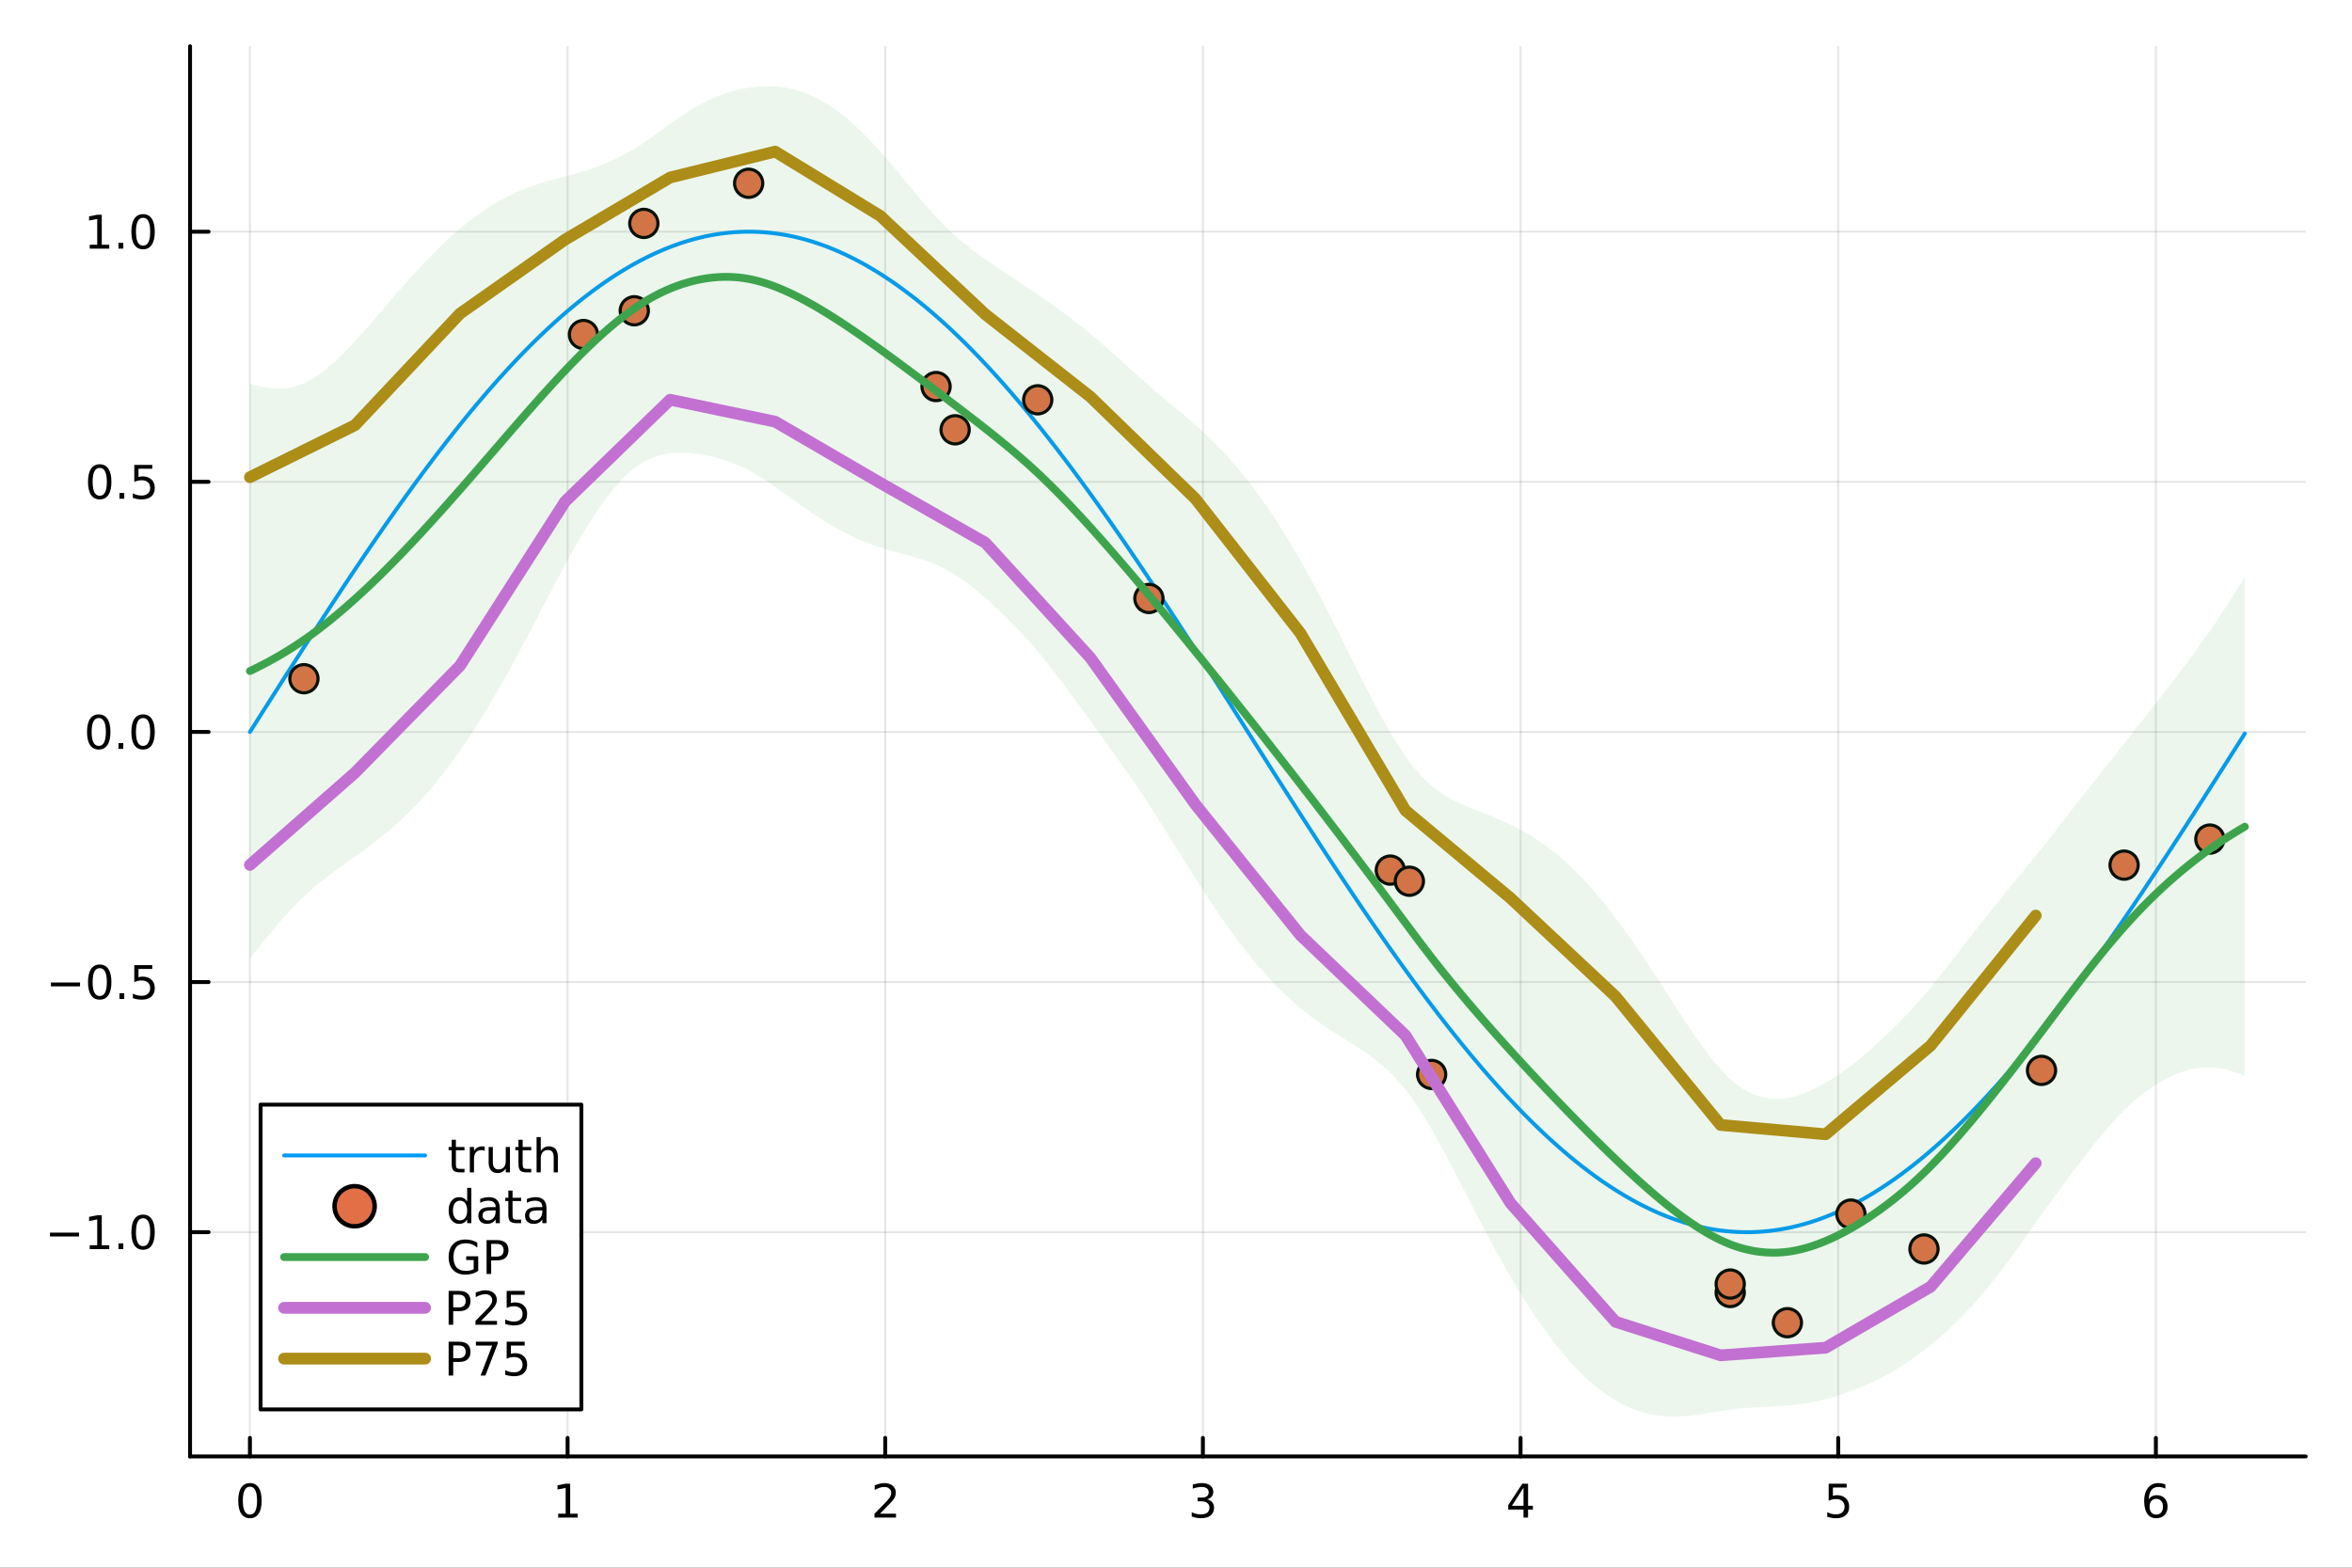 <?xml version="1.0" encoding="utf-8"?>
<svg xmlns="http://www.w3.org/2000/svg" xmlns:xlink="http://www.w3.org/1999/xlink" width="600" height="400" viewBox="0 0 2400 1600">
<rect x="0" y="0" width="2400" height="1600" fill="#333333" stroke="none"/>
<defs>
  <clipPath id="clip780">
    <rect x="0" y="0" width="2400" height="1600"/>
  </clipPath>
</defs>
<path clip-path="url(#clip780)" d="M0 1600 L2400 1600 L2400 0 L0 0  Z" fill="#ffffff" fill-rule="evenodd" fill-opacity="1"/>
<defs>
  <clipPath id="clip781">
    <rect x="480" y="0" width="1681" height="1600"/>
  </clipPath>
</defs>
<path clip-path="url(#clip780)" d="M193.936 1486.45 L2352.76 1486.45 L2352.76 47.244 L193.936 47.244  Z" fill="#ffffff" fill-rule="evenodd" fill-opacity="1"/>
<defs>
  <clipPath id="clip782">
    <rect x="193" y="47" width="2160" height="1440"/>
  </clipPath>
</defs>
<polyline clip-path="url(#clip782)" style="stroke:#000000; stroke-linecap:round; stroke-linejoin:round; stroke-width:2; stroke-opacity:0.1; fill:none" points="255.035,1486.45 255.035,47.244 "/>
<polyline clip-path="url(#clip782)" style="stroke:#000000; stroke-linecap:round; stroke-linejoin:round; stroke-width:2; stroke-opacity:0.1; fill:none" points="579.173,1486.45 579.173,47.244 "/>
<polyline clip-path="url(#clip782)" style="stroke:#000000; stroke-linecap:round; stroke-linejoin:round; stroke-width:2; stroke-opacity:0.1; fill:none" points="903.312,1486.45 903.312,47.244 "/>
<polyline clip-path="url(#clip782)" style="stroke:#000000; stroke-linecap:round; stroke-linejoin:round; stroke-width:2; stroke-opacity:0.1; fill:none" points="1227.45,1486.45 1227.45,47.244 "/>
<polyline clip-path="url(#clip782)" style="stroke:#000000; stroke-linecap:round; stroke-linejoin:round; stroke-width:2; stroke-opacity:0.1; fill:none" points="1551.59,1486.45 1551.59,47.244 "/>
<polyline clip-path="url(#clip782)" style="stroke:#000000; stroke-linecap:round; stroke-linejoin:round; stroke-width:2; stroke-opacity:0.1; fill:none" points="1875.73,1486.45 1875.73,47.244 "/>
<polyline clip-path="url(#clip782)" style="stroke:#000000; stroke-linecap:round; stroke-linejoin:round; stroke-width:2; stroke-opacity:0.1; fill:none" points="2199.87,1486.45 2199.87,47.244 "/>
<polyline clip-path="url(#clip782)" style="stroke:#000000; stroke-linecap:round; stroke-linejoin:round; stroke-width:2; stroke-opacity:0.1; fill:none" points="193.936,1257.58 2352.76,1257.58 "/>
<polyline clip-path="url(#clip782)" style="stroke:#000000; stroke-linecap:round; stroke-linejoin:round; stroke-width:2; stroke-opacity:0.1; fill:none" points="193.936,1002.3 2352.76,1002.3 "/>
<polyline clip-path="url(#clip782)" style="stroke:#000000; stroke-linecap:round; stroke-linejoin:round; stroke-width:2; stroke-opacity:0.1; fill:none" points="193.936,747.022 2352.76,747.022 "/>
<polyline clip-path="url(#clip782)" style="stroke:#000000; stroke-linecap:round; stroke-linejoin:round; stroke-width:2; stroke-opacity:0.1; fill:none" points="193.936,491.744 2352.76,491.744 "/>
<polyline clip-path="url(#clip782)" style="stroke:#000000; stroke-linecap:round; stroke-linejoin:round; stroke-width:2; stroke-opacity:0.1; fill:none" points="193.936,236.466 2352.76,236.466 "/>
<polyline clip-path="url(#clip780)" style="stroke:#000000; stroke-linecap:round; stroke-linejoin:round; stroke-width:4; stroke-opacity:1; fill:none" points="193.936,1486.45 2352.76,1486.45 "/>
<polyline clip-path="url(#clip780)" style="stroke:#000000; stroke-linecap:round; stroke-linejoin:round; stroke-width:4; stroke-opacity:1; fill:none" points="255.035,1486.45 255.035,1467.55 "/>
<polyline clip-path="url(#clip780)" style="stroke:#000000; stroke-linecap:round; stroke-linejoin:round; stroke-width:4; stroke-opacity:1; fill:none" points="579.173,1486.45 579.173,1467.55 "/>
<polyline clip-path="url(#clip780)" style="stroke:#000000; stroke-linecap:round; stroke-linejoin:round; stroke-width:4; stroke-opacity:1; fill:none" points="903.312,1486.45 903.312,1467.55 "/>
<polyline clip-path="url(#clip780)" style="stroke:#000000; stroke-linecap:round; stroke-linejoin:round; stroke-width:4; stroke-opacity:1; fill:none" points="1227.45,1486.45 1227.45,1467.55 "/>
<polyline clip-path="url(#clip780)" style="stroke:#000000; stroke-linecap:round; stroke-linejoin:round; stroke-width:4; stroke-opacity:1; fill:none" points="1551.59,1486.45 1551.59,1467.55 "/>
<polyline clip-path="url(#clip780)" style="stroke:#000000; stroke-linecap:round; stroke-linejoin:round; stroke-width:4; stroke-opacity:1; fill:none" points="1875.73,1486.45 1875.73,1467.55 "/>
<polyline clip-path="url(#clip780)" style="stroke:#000000; stroke-linecap:round; stroke-linejoin:round; stroke-width:4; stroke-opacity:1; fill:none" points="2199.87,1486.45 2199.87,1467.55 "/>
<path clip-path="url(#clip780)" d="M255.035 1517.37 Q251.424 1517.37 249.595 1520.93 Q247.789 1524.47 247.789 1531.6 Q247.789 1538.71 249.595 1542.27 Q251.424 1545.82 255.035 1545.82 Q258.669 1545.82 260.474 1542.27 Q262.303 1538.71 262.303 1531.6 Q262.303 1524.47 260.474 1520.93 Q258.669 1517.37 255.035 1517.37 M255.035 1513.66 Q260.845 1513.66 263.9 1518.27 Q266.979 1522.85 266.979 1531.6 Q266.979 1540.33 263.9 1544.94 Q260.845 1549.52 255.035 1549.52 Q249.225 1549.52 246.146 1544.94 Q243.09 1540.33 243.09 1531.6 Q243.09 1522.85 246.146 1518.27 Q249.225 1513.66 255.035 1513.66 Z" fill="#000000" fill-rule="nonzero" fill-opacity="1" /><path clip-path="url(#clip780)" d="M569.555 1544.91 L577.194 1544.91 L577.194 1518.55 L568.884 1520.21 L568.884 1515.95 L577.148 1514.29 L581.824 1514.29 L581.824 1544.91 L589.463 1544.91 L589.463 1548.85 L569.555 1548.85 L569.555 1544.91 Z" fill="#000000" fill-rule="nonzero" fill-opacity="1" /><path clip-path="url(#clip780)" d="M897.965 1544.91 L914.284 1544.91 L914.284 1548.85 L892.34 1548.85 L892.34 1544.91 Q895.002 1542.16 899.585 1537.53 Q904.191 1532.88 905.372 1531.53 Q907.617 1529.01 908.497 1527.27 Q909.4 1525.51 909.4 1523.82 Q909.4 1521.07 907.455 1519.33 Q905.534 1517.6 902.432 1517.6 Q900.233 1517.6 897.779 1518.36 Q895.349 1519.13 892.571 1520.68 L892.571 1515.95 Q895.395 1514.82 897.849 1514.24 Q900.303 1513.66 902.34 1513.66 Q907.71 1513.66 910.904 1516.35 Q914.099 1519.03 914.099 1523.52 Q914.099 1525.65 913.289 1527.57 Q912.502 1529.47 910.395 1532.07 Q909.816 1532.74 906.715 1535.95 Q903.613 1539.15 897.965 1544.91 Z" fill="#000000" fill-rule="nonzero" fill-opacity="1" /><path clip-path="url(#clip780)" d="M1231.7 1530.21 Q1235.05 1530.93 1236.93 1533.2 Q1238.83 1535.47 1238.83 1538.8 Q1238.83 1543.92 1235.31 1546.72 Q1231.79 1549.52 1225.31 1549.52 Q1223.13 1549.52 1220.82 1549.08 Q1218.53 1548.66 1216.07 1547.81 L1216.07 1543.29 Q1218.02 1544.43 1220.33 1545.01 Q1222.65 1545.58 1225.17 1545.58 Q1229.57 1545.58 1231.86 1543.85 Q1234.17 1542.11 1234.17 1538.8 Q1234.17 1535.75 1232.02 1534.03 Q1229.89 1532.3 1226.07 1532.3 L1222.05 1532.3 L1222.05 1528.45 L1226.26 1528.45 Q1229.71 1528.45 1231.54 1527.09 Q1233.36 1525.7 1233.36 1523.11 Q1233.36 1520.45 1231.47 1519.03 Q1229.59 1517.6 1226.07 1517.6 Q1224.15 1517.6 1221.95 1518.01 Q1219.75 1518.43 1217.11 1519.31 L1217.11 1515.14 Q1219.78 1514.4 1222.09 1514.03 Q1224.43 1513.66 1226.49 1513.66 Q1231.81 1513.66 1234.92 1516.09 Q1238.02 1518.5 1238.02 1522.62 Q1238.02 1525.49 1236.37 1527.48 Q1234.73 1529.45 1231.7 1530.21 Z" fill="#000000" fill-rule="nonzero" fill-opacity="1" /><path clip-path="url(#clip780)" d="M1554.6 1518.36 L1542.79 1536.81 L1554.6 1536.81 L1554.6 1518.36 M1553.37 1514.29 L1559.25 1514.29 L1559.25 1536.81 L1564.18 1536.81 L1564.18 1540.7 L1559.25 1540.7 L1559.25 1548.85 L1554.6 1548.85 L1554.6 1540.7 L1539 1540.7 L1539 1536.19 L1553.37 1514.29 Z" fill="#000000" fill-rule="nonzero" fill-opacity="1" /><path clip-path="url(#clip780)" d="M1866.01 1514.29 L1884.36 1514.29 L1884.36 1518.22 L1870.29 1518.22 L1870.29 1526.7 Q1871.31 1526.35 1872.32 1526.19 Q1873.34 1526 1874.36 1526 Q1880.15 1526 1883.53 1529.17 Q1886.91 1532.34 1886.91 1537.76 Q1886.91 1543.34 1883.44 1546.44 Q1879.96 1549.52 1873.64 1549.52 Q1871.47 1549.52 1869.2 1549.15 Q1866.95 1548.78 1864.55 1548.04 L1864.55 1543.34 Q1866.63 1544.47 1868.85 1545.03 Q1871.07 1545.58 1873.55 1545.58 Q1877.56 1545.58 1879.89 1543.48 Q1882.23 1541.37 1882.23 1537.76 Q1882.23 1534.15 1879.89 1532.04 Q1877.56 1529.94 1873.55 1529.94 Q1871.68 1529.94 1869.8 1530.35 Q1867.95 1530.77 1866.01 1531.65 L1866.01 1514.29 Z" fill="#000000" fill-rule="nonzero" fill-opacity="1" /><path clip-path="url(#clip780)" d="M2200.27 1529.7 Q2197.12 1529.7 2195.27 1531.86 Q2193.44 1534.01 2193.44 1537.76 Q2193.44 1541.49 2195.27 1543.66 Q2197.12 1545.82 2200.27 1545.82 Q2203.42 1545.82 2205.25 1543.66 Q2207.1 1541.49 2207.1 1537.76 Q2207.1 1534.01 2205.25 1531.86 Q2203.42 1529.7 2200.27 1529.7 M2209.55 1515.05 L2209.55 1519.31 Q2207.79 1518.48 2205.99 1518.04 Q2204.21 1517.6 2202.45 1517.6 Q2197.82 1517.6 2195.36 1520.72 Q2192.93 1523.85 2192.59 1530.17 Q2193.95 1528.15 2196.01 1527.09 Q2198.07 1526 2200.55 1526 Q2205.76 1526 2208.77 1529.17 Q2211.8 1532.32 2211.8 1537.76 Q2211.8 1543.08 2208.65 1546.3 Q2205.5 1549.52 2200.27 1549.52 Q2194.28 1549.52 2191.1 1544.94 Q2187.93 1540.33 2187.93 1531.6 Q2187.93 1523.41 2191.82 1518.55 Q2195.71 1513.66 2202.26 1513.66 Q2204.02 1513.66 2205.8 1514.01 Q2207.61 1514.36 2209.55 1515.05 Z" fill="#000000" fill-rule="nonzero" fill-opacity="1" /><polyline clip-path="url(#clip780)" style="stroke:#000000; stroke-linecap:round; stroke-linejoin:round; stroke-width:4; stroke-opacity:1; fill:none" points="193.936,1486.45 193.936,47.244 "/>
<polyline clip-path="url(#clip780)" style="stroke:#000000; stroke-linecap:round; stroke-linejoin:round; stroke-width:4; stroke-opacity:1; fill:none" points="193.936,1257.58 212.834,1257.58 "/>
<polyline clip-path="url(#clip780)" style="stroke:#000000; stroke-linecap:round; stroke-linejoin:round; stroke-width:4; stroke-opacity:1; fill:none" points="193.936,1002.3 212.834,1002.3 "/>
<polyline clip-path="url(#clip780)" style="stroke:#000000; stroke-linecap:round; stroke-linejoin:round; stroke-width:4; stroke-opacity:1; fill:none" points="193.936,747.022 212.834,747.022 "/>
<polyline clip-path="url(#clip780)" style="stroke:#000000; stroke-linecap:round; stroke-linejoin:round; stroke-width:4; stroke-opacity:1; fill:none" points="193.936,491.744 212.834,491.744 "/>
<polyline clip-path="url(#clip780)" style="stroke:#000000; stroke-linecap:round; stroke-linejoin:round; stroke-width:4; stroke-opacity:1; fill:none" points="193.936,236.466 212.834,236.466 "/>
<path clip-path="url(#clip780)" d="M50.992 1258.03 L80.668 1258.03 L80.668 1261.96 L50.992 1261.96 L50.992 1258.03 Z" fill="#000000" fill-rule="nonzero" fill-opacity="1" /><path clip-path="url(#clip780)" d="M91.571 1270.92 L99.21 1270.92 L99.21 1244.56 L90.899 1246.22 L90.899 1241.96 L99.163 1240.3 L103.839 1240.3 L103.839 1270.92 L111.478 1270.92 L111.478 1274.86 L91.571 1274.86 L91.571 1270.92 Z" fill="#000000" fill-rule="nonzero" fill-opacity="1" /><path clip-path="url(#clip780)" d="M120.922 1268.98 L125.807 1268.98 L125.807 1274.86 L120.922 1274.86 L120.922 1268.98 Z" fill="#000000" fill-rule="nonzero" fill-opacity="1" /><path clip-path="url(#clip780)" d="M145.992 1243.38 Q142.381 1243.38 140.552 1246.94 Q138.746 1250.48 138.746 1257.61 Q138.746 1264.72 140.552 1268.28 Q142.381 1271.83 145.992 1271.83 Q149.626 1271.83 151.431 1268.28 Q153.26 1264.72 153.26 1257.61 Q153.26 1250.48 151.431 1246.94 Q149.626 1243.38 145.992 1243.38 M145.992 1239.67 Q151.802 1239.67 154.857 1244.28 Q157.936 1248.86 157.936 1257.61 Q157.936 1266.34 154.857 1270.95 Q151.802 1275.53 145.992 1275.53 Q140.181 1275.53 137.103 1270.95 Q134.047 1266.34 134.047 1257.61 Q134.047 1248.86 137.103 1244.28 Q140.181 1239.67 145.992 1239.67 Z" fill="#000000" fill-rule="nonzero" fill-opacity="1" /><path clip-path="url(#clip780)" d="M51.987 1002.75 L81.663 1002.75 L81.663 1006.69 L51.987 1006.69 L51.987 1002.75 Z" fill="#000000" fill-rule="nonzero" fill-opacity="1" /><path clip-path="url(#clip780)" d="M101.756 988.099 Q98.145 988.099 96.316 991.663 Q94.51 995.205 94.51 1002.33 Q94.51 1009.44 96.316 1013.01 Q98.145 1016.55 101.756 1016.55 Q105.39 1016.55 107.196 1013.01 Q109.024 1009.44 109.024 1002.33 Q109.024 995.205 107.196 991.663 Q105.39 988.099 101.756 988.099 M101.756 984.395 Q107.566 984.395 110.621 989.001 Q113.7 993.585 113.7 1002.33 Q113.7 1011.06 110.621 1015.67 Q107.566 1020.25 101.756 1020.25 Q95.946 1020.25 92.867 1015.67 Q89.811 1011.06 89.811 1002.33 Q89.811 993.585 92.867 989.001 Q95.946 984.395 101.756 984.395 Z" fill="#000000" fill-rule="nonzero" fill-opacity="1" /><path clip-path="url(#clip780)" d="M121.918 1013.7 L126.802 1013.7 L126.802 1019.58 L121.918 1019.58 L121.918 1013.7 Z" fill="#000000" fill-rule="nonzero" fill-opacity="1" /><path clip-path="url(#clip780)" d="M137.033 985.02 L155.39 985.02 L155.39 988.955 L141.316 988.955 L141.316 997.427 Q142.334 997.08 143.353 996.918 Q144.371 996.733 145.39 996.733 Q151.177 996.733 154.556 999.904 Q157.936 1003.08 157.936 1008.49 Q157.936 1014.07 154.464 1017.17 Q150.992 1020.25 144.672 1020.25 Q142.496 1020.25 140.228 1019.88 Q137.982 1019.51 135.575 1018.77 L135.575 1014.07 Q137.658 1015.2 139.881 1015.76 Q142.103 1016.32 144.58 1016.32 Q148.584 1016.32 150.922 1014.21 Q153.26 1012.1 153.26 1008.49 Q153.26 1004.88 150.922 1002.77 Q148.584 1000.67 144.58 1000.67 Q142.705 1000.67 140.83 1001.08 Q138.978 1001.5 137.033 1002.38 L137.033 985.02 Z" fill="#000000" fill-rule="nonzero" fill-opacity="1" /><path clip-path="url(#clip780)" d="M100.76 732.82 Q97.149 732.82 95.321 736.385 Q93.515 739.927 93.515 747.056 Q93.515 754.163 95.321 757.728 Q97.149 761.269 100.76 761.269 Q104.395 761.269 106.2 757.728 Q108.029 754.163 108.029 747.056 Q108.029 739.927 106.2 736.385 Q104.395 732.82 100.76 732.82 M100.76 729.117 Q106.571 729.117 109.626 733.723 Q112.705 738.307 112.705 747.056 Q112.705 755.783 109.626 760.39 Q106.571 764.973 100.76 764.973 Q94.95 764.973 91.871 760.39 Q88.816 755.783 88.816 747.056 Q88.816 738.307 91.871 733.723 Q94.95 729.117 100.76 729.117 Z" fill="#000000" fill-rule="nonzero" fill-opacity="1" /><path clip-path="url(#clip780)" d="M120.922 758.422 L125.807 758.422 L125.807 764.302 L120.922 764.302 L120.922 758.422 Z" fill="#000000" fill-rule="nonzero" fill-opacity="1" /><path clip-path="url(#clip780)" d="M145.992 732.82 Q142.381 732.82 140.552 736.385 Q138.746 739.927 138.746 747.056 Q138.746 754.163 140.552 757.728 Q142.381 761.269 145.992 761.269 Q149.626 761.269 151.431 757.728 Q153.26 754.163 153.26 747.056 Q153.26 739.927 151.431 736.385 Q149.626 732.82 145.992 732.82 M145.992 729.117 Q151.802 729.117 154.857 733.723 Q157.936 738.307 157.936 747.056 Q157.936 755.783 154.857 760.39 Q151.802 764.973 145.992 764.973 Q140.181 764.973 137.103 760.39 Q134.047 755.783 134.047 747.056 Q134.047 738.307 137.103 733.723 Q140.181 729.117 145.992 729.117 Z" fill="#000000" fill-rule="nonzero" fill-opacity="1" /><path clip-path="url(#clip780)" d="M101.756 477.542 Q98.145 477.542 96.316 481.107 Q94.51 484.649 94.51 491.778 Q94.51 498.885 96.316 502.45 Q98.145 505.991 101.756 505.991 Q105.39 505.991 107.196 502.45 Q109.024 498.885 109.024 491.778 Q109.024 484.649 107.196 481.107 Q105.39 477.542 101.756 477.542 M101.756 473.839 Q107.566 473.839 110.621 478.445 Q113.7 483.028 113.7 491.778 Q113.7 500.505 110.621 505.112 Q107.566 509.695 101.756 509.695 Q95.946 509.695 92.867 505.112 Q89.811 500.505 89.811 491.778 Q89.811 483.028 92.867 478.445 Q95.946 473.839 101.756 473.839 Z" fill="#000000" fill-rule="nonzero" fill-opacity="1" /><path clip-path="url(#clip780)" d="M121.918 503.144 L126.802 503.144 L126.802 509.024 L121.918 509.024 L121.918 503.144 Z" fill="#000000" fill-rule="nonzero" fill-opacity="1" /><path clip-path="url(#clip780)" d="M137.033 474.464 L155.39 474.464 L155.39 478.399 L141.316 478.399 L141.316 486.871 Q142.334 486.524 143.353 486.362 Q144.371 486.177 145.39 486.177 Q151.177 486.177 154.556 489.348 Q157.936 492.519 157.936 497.936 Q157.936 503.514 154.464 506.616 Q150.992 509.695 144.672 509.695 Q142.496 509.695 140.228 509.325 Q137.982 508.954 135.575 508.214 L135.575 503.514 Q137.658 504.649 139.881 505.204 Q142.103 505.76 144.58 505.76 Q148.584 505.76 150.922 503.653 Q153.26 501.547 153.26 497.936 Q153.26 494.325 150.922 492.218 Q148.584 490.112 144.58 490.112 Q142.705 490.112 140.83 490.528 Q138.978 490.945 137.033 491.825 L137.033 474.464 Z" fill="#000000" fill-rule="nonzero" fill-opacity="1" /><path clip-path="url(#clip780)" d="M91.571 249.81 L99.21 249.81 L99.21 223.445 L90.899 225.112 L90.899 220.852 L99.163 219.186 L103.839 219.186 L103.839 249.81 L111.478 249.81 L111.478 253.746 L91.571 253.746 L91.571 249.81 Z" fill="#000000" fill-rule="nonzero" fill-opacity="1" /><path clip-path="url(#clip780)" d="M120.922 247.866 L125.807 247.866 L125.807 253.746 L120.922 253.746 L120.922 247.866 Z" fill="#000000" fill-rule="nonzero" fill-opacity="1" /><path clip-path="url(#clip780)" d="M145.992 222.264 Q142.381 222.264 140.552 225.829 Q138.746 229.371 138.746 236.5 Q138.746 243.607 140.552 247.172 Q142.381 250.713 145.992 250.713 Q149.626 250.713 151.431 247.172 Q153.26 243.607 153.26 236.5 Q153.26 229.371 151.431 225.829 Q149.626 222.264 145.992 222.264 M145.992 218.561 Q151.802 218.561 154.857 223.167 Q157.936 227.75 157.936 236.5 Q157.936 245.227 154.857 249.834 Q151.802 254.417 145.992 254.417 Q140.181 254.417 137.103 249.834 Q134.047 245.227 134.047 236.5 Q134.047 227.75 137.103 223.167 Q140.181 218.561 145.992 218.561 Z" fill="#000000" fill-rule="nonzero" fill-opacity="1" /><polyline clip-path="url(#clip782)" style="stroke:#009af9; stroke-linecap:round; stroke-linejoin:round; stroke-width:4; stroke-opacity:1; fill:none" points="255.035,747.022 258.276,741.916 261.517,736.811 264.759,731.707 268,726.605 271.242,721.505 274.483,716.407 277.724,711.312 280.966,706.221 284.207,701.134 287.449,696.051 290.69,690.974 293.931,685.902 297.173,680.836 300.414,675.777 303.655,670.725 306.897,665.681 310.138,660.645 313.38,655.617 316.621,650.599 319.862,645.59 323.104,640.591 326.345,635.603 329.587,630.626 332.828,625.661 336.069,620.708 339.311,615.768 342.552,610.84 345.793,605.927 349.035,601.027 352.276,596.142 355.518,591.272 358.759,586.418 362,581.58 365.242,576.758 368.483,571.953 371.725,567.166 374.966,562.397 378.207,557.646 381.449,552.914 384.69,548.202 387.931,543.509 391.173,538.837 394.414,534.186 397.656,529.556 400.897,524.947 404.138,520.361 407.38,515.798 410.621,511.258 413.863,506.741 417.104,502.248 420.345,497.78 423.587,493.337 426.828,488.919 430.069,484.526 433.311,480.161 436.552,475.821 439.794,471.509 443.035,467.225 446.276,462.968 449.518,458.74 452.759,454.541 456.001,450.371 459.242,446.23 462.483,442.12 465.725,438.04 468.966,433.991 472.208,429.974 475.449,425.988 478.69,422.034 481.932,418.112 485.173,414.224 488.414,410.369 491.656,406.547 494.897,402.76 498.139,399.007 501.38,395.289 504.621,391.606 507.863,387.958 511.104,384.347 514.346,380.771 517.587,377.233 520.828,373.731 524.07,370.266 527.311,366.84 530.552,363.451 533.794,360.101 537.035,356.789 540.277,353.516 543.518,350.283 546.759,347.089 550.001,343.936 553.242,340.822 556.484,337.75 559.725,334.718 562.966,331.727 566.208,328.778 569.449,325.871 572.69,323.006 575.932,320.184 579.173,317.404 582.415,314.667 585.656,311.973 588.897,309.323 592.139,306.716 595.38,304.154 598.622,301.635 601.863,299.162 605.104,296.733 608.346,294.349 611.587,292.01 614.828,289.717 618.07,287.47 621.311,285.269 624.553,283.113 627.794,281.005 631.035,278.942 634.277,276.927 637.518,274.958 640.76,273.037 644.001,271.163 647.242,269.337 650.484,267.559 653.725,265.828 656.966,264.146 660.208,262.512 663.449,260.926 666.691,259.389 669.932,257.901 673.173,256.462 676.415,255.071 679.656,253.73 682.898,252.438 686.139,251.196 689.38,250.003 692.622,248.86 695.863,247.767 699.104,246.724 702.346,245.73 705.587,244.787 708.829,243.894 712.07,243.052 715.311,242.26 718.553,241.518 721.794,240.827 725.036,240.186 728.277,239.596 731.518,239.057 734.76,238.569 738.001,238.131 741.242,237.745 744.484,237.409 747.725,237.124 750.967,236.89 754.208,236.708 757.449,236.576 760.691,236.495 763.932,236.466 767.174,236.487 770.415,236.56 773.656,236.683 776.898,236.858 780.139,237.084 783.381,237.36 786.622,237.688 789.863,238.066 793.105,238.496 796.346,238.976 799.587,239.507 802.829,240.089 806.07,240.721 809.312,241.404 812.553,242.138 815.794,242.922 819.036,243.757 822.277,244.642 825.519,245.577 828.76,246.562 832.001,247.597 835.243,248.683 838.484,249.818 841.725,251.003 844.967,252.237 848.208,253.521 851.45,254.854 854.691,256.237 857.932,257.668 861.174,259.149 864.415,260.678 867.657,262.256 870.898,263.882 874.139,265.557 877.381,267.28 880.622,269.051 883.863,270.869 887.105,272.736 890.346,274.649 893.588,276.61 896.829,278.618 900.07,280.673 903.312,282.774 906.553,284.922 909.795,287.116 913.036,289.356 916.277,291.642 919.519,293.973 922.76,296.35 926.001,298.772 929.243,301.238 932.484,303.749 935.726,306.305 938.967,308.904 942.208,311.548 945.45,314.235 948.691,316.965 951.933,319.738 955.174,322.554 958.415,325.412 961.657,328.313 964.898,331.255 968.139,334.239 971.381,337.264 974.622,340.33 977.864,343.437 981.105,346.584 984.346,349.772 987.588,352.999 990.829,356.265 994.071,359.571 997.312,362.915 1000.55,366.297 1003.79,369.718 1007.04,373.177 1010.28,376.672 1013.52,380.205 1016.76,383.775 1020,387.381 1023.24,391.022 1026.48,394.7 1029.73,398.412 1032.97,402.16 1036.21,405.942 1039.45,409.758 1042.69,413.608 1045.93,417.491 1049.17,421.407 1052.42,425.356 1055.66,429.337 1058.9,433.349 1062.14,437.393 1065.38,441.468 1068.62,445.574 1071.86,449.709 1075.11,453.875 1078.35,458.069 1081.59,462.293 1084.83,466.545 1088.07,470.825 1091.31,475.133 1094.55,479.468 1097.79,483.829 1101.04,488.217 1104.28,492.631 1107.52,497.071 1110.76,501.535 1114,506.024 1117.24,510.537 1120.48,515.073 1123.73,519.633 1126.97,524.216 1130.21,528.82 1133.45,533.447 1136.69,538.095 1139.93,542.764 1143.17,547.453 1146.42,552.162 1149.66,556.891 1152.9,561.639 1156.14,566.405 1159.38,571.19 1162.62,575.992 1165.86,580.811 1169.11,585.646 1172.35,590.498 1175.59,595.365 1178.83,600.248 1182.07,605.145 1185.31,610.057 1188.55,614.982 1191.8,619.92 1195.04,624.872 1198.28,629.835 1201.52,634.81 1204.76,639.796 1208,644.793 1211.24,649.8 1214.48,654.817 1217.73,659.843 1220.97,664.878 1224.21,669.921 1227.45,674.972 1230.69,680.03 1233.93,685.095 1237.17,690.166 1240.42,695.242 1243.66,700.324 1246.9,705.41 1250.14,710.501 1253.38,715.595 1256.62,720.693 1259.86,725.793 1263.11,730.895 1266.35,735.998 1269.59,741.103 1272.83,746.209 1276.07,751.314 1279.31,756.419 1282.55,761.523 1285.8,766.626 1289.04,771.727 1292.28,776.825 1295.52,781.92 1298.76,787.012 1302,792.1 1305.24,797.183 1308.48,802.261 1311.73,807.334 1314.97,812.401 1318.21,817.461 1321.45,822.514 1324.69,827.56 1327.93,832.597 1331.17,837.626 1334.42,842.646 1337.66,847.657 1340.9,852.657 1344.14,857.647 1347.38,862.625 1350.62,867.592 1353.86,872.547 1357.11,877.49 1360.35,882.419 1363.59,887.335 1366.83,892.237 1370.07,897.124 1373.31,901.997 1376.55,906.854 1379.8,911.694 1383.04,916.519 1386.28,921.326 1389.52,926.116 1392.76,930.888 1396,935.642 1399.24,940.377 1402.49,945.092 1405.73,949.788 1408.97,954.464 1412.21,959.118 1415.45,963.752 1418.69,968.364 1421.93,972.953 1425.17,977.52 1428.42,982.064 1431.66,986.585 1434.9,991.082 1438.14,995.554 1441.38,1000 1444.62,1004.42 1447.86,1008.82 1451.11,1013.19 1454.35,1017.53 1457.59,1021.85 1460.83,1026.14 1464.07,1030.4 1467.31,1034.63 1470.55,1038.84 1473.8,1043.01 1477.04,1047.16 1480.28,1051.27 1483.52,1055.36 1486.76,1059.41 1490,1063.43 1493.24,1067.42 1496.49,1071.38 1499.73,1075.31 1502.97,1079.2 1506.21,1083.06 1509.45,1086.89 1512.69,1090.68 1515.93,1094.44 1519.18,1098.17 1522.42,1101.85 1525.66,1105.51 1528.9,1109.12 1532.14,1112.71 1535.38,1116.25 1538.62,1119.76 1541.86,1123.23 1545.11,1126.66 1548.35,1130.06 1551.59,1133.41 1554.83,1136.73 1558.07,1140.01 1561.31,1143.25 1564.55,1146.45 1567.8,1149.61 1571.04,1152.73 1574.28,1155.81 1577.52,1158.85 1580.76,1161.84 1584,1164.8 1587.24,1167.71 1590.49,1170.58 1593.73,1173.41 1596.97,1176.2 1600.21,1178.94 1603.45,1181.64 1606.69,1184.3 1609.93,1186.92 1613.18,1189.48 1616.42,1192.01 1619.66,1194.49 1622.9,1196.93 1626.14,1199.32 1629.38,1201.66 1632.62,1203.96 1635.86,1206.22 1639.11,1208.43 1642.35,1210.59 1645.59,1212.71 1648.83,1214.78 1652.07,1216.8 1655.31,1218.77 1658.55,1220.7 1661.8,1222.58 1665.04,1224.42 1668.28,1226.2 1671.52,1227.94 1674.76,1229.63 1678,1231.27 1681.24,1232.87 1684.49,1234.41 1687.73,1235.91 1690.97,1237.36 1694.21,1238.75 1697.45,1240.1 1700.69,1241.4 1703.93,1242.65 1707.18,1243.85 1710.42,1245 1713.66,1246.11 1716.9,1247.16 1720.14,1248.16 1723.38,1249.11 1726.62,1250.01 1729.87,1250.86 1733.11,1251.66 1736.35,1252.41 1739.59,1253.11 1742.83,1253.76 1746.07,1254.36 1749.31,1254.9 1752.55,1255.4 1755.8,1255.85 1759.04,1256.24 1762.28,1256.58 1765.52,1256.88 1768.76,1257.12 1772,1257.31 1775.24,1257.45 1778.49,1257.54 1781.73,1257.58 1784.97,1257.56 1788.21,1257.5 1791.45,1257.38 1794.69,1257.22 1797.93,1257 1801.18,1256.73 1804.42,1256.41 1807.66,1256.04 1810.9,1255.62 1814.14,1255.15 1817.38,1254.62 1820.62,1254.05 1823.87,1253.43 1827.11,1252.75 1830.35,1252.03 1833.59,1251.25 1836.83,1250.42 1840.07,1249.55 1843.31,1248.62 1846.55,1247.64 1849.8,1246.61 1853.04,1245.54 1856.28,1244.41 1859.52,1243.23 1862.76,1242.01 1866,1240.73 1869.24,1239.4 1872.49,1238.03 1875.73,1236.61 1878.97,1235.13 1882.21,1233.61 1885.45,1232.04 1888.69,1230.42 1891.93,1228.76 1895.18,1227.04 1898.42,1225.28 1901.66,1223.47 1904.9,1221.61 1908.14,1219.7 1911.38,1217.75 1914.62,1215.75 1917.87,1213.7 1921.11,1211.61 1924.35,1209.47 1927.59,1207.28 1930.83,1205.05 1934.07,1202.77 1937.31,1200.44 1940.56,1198.07 1943.8,1195.66 1947.04,1193.2 1950.28,1190.7 1953.52,1188.15 1956.76,1185.56 1960,1182.92 1963.24,1180.24 1966.49,1177.52 1969.73,1174.75 1972.97,1171.94 1976.21,1169.09 1979.45,1166.2 1982.69,1163.26 1985.93,1160.28 1989.18,1157.26 1992.42,1154.2 1995.66,1151.1 1998.9,1147.96 2002.14,1144.78 2005.38,1141.56 2008.62,1138.3 2011.87,1135 2015.11,1131.66 2018.35,1128.29 2021.59,1124.87 2024.83,1121.42 2028.07,1117.93 2031.31,1114.4 2034.56,1110.84 2037.8,1107.24 2041.04,1103.6 2044.28,1099.93 2047.52,1096.22 2050.76,1092.48 2054,1088.71 2057.24,1084.9 2060.49,1081.05 2063.73,1077.17 2066.97,1073.26 2070.21,1069.32 2073.45,1065.34 2076.69,1061.34 2079.93,1057.3 2083.18,1053.23 2086.42,1049.13 2089.66,1044.99 2092.9,1040.83 2096.14,1036.64 2099.38,1032.43 2102.62,1028.18 2105.87,1023.9 2109.11,1019.6 2112.35,1015.27 2115.59,1010.91 2118.83,1006.53 2122.07,1002.12 2125.31,997.682 2128.56,993.221 2131.8,988.736 2135.04,984.227 2138.28,979.694 2141.52,975.138 2144.76,970.559 2148,965.958 2151.25,961.335 2154.49,956.69 2157.73,952.025 2160.97,947.339 2164.21,942.632 2167.45,937.907 2170.69,933.162 2173.93,928.399 2177.18,923.617 2180.42,918.818 2183.66,914.002 2186.9,909.169 2190.14,904.319 2193.38,899.454 2196.62,894.574 2199.87,889.679 2203.11,884.77 2206.35,879.847 2209.59,874.91 2212.83,869.961 2216.07,865 2219.31,860.027 2222.56,855.042 2225.8,850.047 2229.04,845.041 2232.28,840.026 2235.52,835.001 2238.76,829.968 2242,824.926 2245.25,819.876 2248.49,814.819 2251.73,809.756 2254.97,804.686 2258.21,799.61 2261.45,794.529 2264.69,789.444 2267.94,784.354 2271.18,779.26 2274.42,774.163 2277.66,769.063 2280.9,763.962 2284.14,758.858 2287.38,753.753 2290.62,748.648 "/>
<circle clip-path="url(#clip782)" cx="1172.35" cy="610.8" r="14.4" fill="#e26f46" fill-rule="evenodd" fill-opacity="1" stroke="#000000" stroke-opacity="1" stroke-width="3.2"/>
<circle clip-path="url(#clip782)" cx="1460.83" cy="1096.6" r="14.4" fill="#e26f46" fill-rule="evenodd" fill-opacity="1" stroke="#000000" stroke-opacity="1" stroke-width="3.2"/>
<circle clip-path="url(#clip782)" cx="2083.18" cy="1092.43" r="14.4" fill="#e26f46" fill-rule="evenodd" fill-opacity="1" stroke="#000000" stroke-opacity="1" stroke-width="3.2"/>
<circle clip-path="url(#clip782)" cx="647.242" cy="317.17" r="14.4" fill="#e26f46" fill-rule="evenodd" fill-opacity="1" stroke="#000000" stroke-opacity="1" stroke-width="3.2"/>
<circle clip-path="url(#clip782)" cx="974.622" cy="438.66" r="14.4" fill="#e26f46" fill-rule="evenodd" fill-opacity="1" stroke="#000000" stroke-opacity="1" stroke-width="3.2"/>
<circle clip-path="url(#clip782)" cx="1765.52" cy="1319.14" r="14.4" fill="#e26f46" fill-rule="evenodd" fill-opacity="1" stroke="#000000" stroke-opacity="1" stroke-width="3.2"/>
<circle clip-path="url(#clip782)" cx="2167.45" cy="882.962" r="14.4" fill="#e26f46" fill-rule="evenodd" fill-opacity="1" stroke="#000000" stroke-opacity="1" stroke-width="3.2"/>
<circle clip-path="url(#clip782)" cx="1418.69" cy="888.038" r="14.4" fill="#e26f46" fill-rule="evenodd" fill-opacity="1" stroke="#000000" stroke-opacity="1" stroke-width="3.2"/>
<circle clip-path="url(#clip782)" cx="1058.9" cy="408.048" r="14.4" fill="#e26f46" fill-rule="evenodd" fill-opacity="1" stroke="#000000" stroke-opacity="1" stroke-width="3.2"/>
<circle clip-path="url(#clip782)" cx="595.38" cy="341.42" r="14.4" fill="#e26f46" fill-rule="evenodd" fill-opacity="1" stroke="#000000" stroke-opacity="1" stroke-width="3.2"/>
<circle clip-path="url(#clip782)" cx="656.966" cy="228.011" r="14.4" fill="#e26f46" fill-rule="evenodd" fill-opacity="1" stroke="#000000" stroke-opacity="1" stroke-width="3.2"/>
<circle clip-path="url(#clip782)" cx="1823.87" cy="1349.95" r="14.4" fill="#e26f46" fill-rule="evenodd" fill-opacity="1" stroke="#000000" stroke-opacity="1" stroke-width="3.2"/>
<circle clip-path="url(#clip782)" cx="310.138" cy="692.7" r="14.4" fill="#e26f46" fill-rule="evenodd" fill-opacity="1" stroke="#000000" stroke-opacity="1" stroke-width="3.2"/>
<circle clip-path="url(#clip782)" cx="763.932" cy="187.043" r="14.4" fill="#e26f46" fill-rule="evenodd" fill-opacity="1" stroke="#000000" stroke-opacity="1" stroke-width="3.2"/>
<circle clip-path="url(#clip782)" cx="2254.97" cy="856.361" r="14.4" fill="#e26f46" fill-rule="evenodd" fill-opacity="1" stroke="#000000" stroke-opacity="1" stroke-width="3.2"/>
<circle clip-path="url(#clip782)" cx="1888.69" cy="1239.13" r="14.4" fill="#e26f46" fill-rule="evenodd" fill-opacity="1" stroke="#000000" stroke-opacity="1" stroke-width="3.2"/>
<circle clip-path="url(#clip782)" cx="1963.24" cy="1274.72" r="14.4" fill="#e26f46" fill-rule="evenodd" fill-opacity="1" stroke="#000000" stroke-opacity="1" stroke-width="3.2"/>
<circle clip-path="url(#clip782)" cx="1438.14" cy="899.384" r="14.4" fill="#e26f46" fill-rule="evenodd" fill-opacity="1" stroke="#000000" stroke-opacity="1" stroke-width="3.2"/>
<circle clip-path="url(#clip782)" cx="1765.52" cy="1310.5" r="14.4" fill="#e26f46" fill-rule="evenodd" fill-opacity="1" stroke="#000000" stroke-opacity="1" stroke-width="3.2"/>
<circle clip-path="url(#clip782)" cx="955.174" cy="394.504" r="14.4" fill="#e26f46" fill-rule="evenodd" fill-opacity="1" stroke="#000000" stroke-opacity="1" stroke-width="3.2"/>
<path clip-path="url(#clip782)" d="M255.035 978.246 L258.276 974.161 L261.517 970.095 L264.759 966.052 L268 962.036 L271.242 958.054 L274.483 954.111 L277.724 950.211 L280.966 946.362 L284.207 942.569 L287.449 938.838 L290.69 935.175 L293.931 931.587 L297.173 928.078 L300.414 924.656 L303.655 921.325 L306.897 918.092 L310.138 914.962 L313.38 911.938 L316.621 909.014 L319.862 906.185 L323.104 903.442 L326.345 900.777 L329.587 898.184 L332.828 895.653 L336.069 893.178 L339.311 890.749 L342.552 888.361 L345.793 886.003 L349.035 883.67 L352.276 881.354 L355.518 879.047 L358.759 876.743 L362 874.435 L365.242 872.115 L368.483 869.779 L371.725 867.42 L374.966 865.032 L378.207 862.61 L381.449 860.148 L384.69 857.642 L387.931 855.088 L391.173 852.48 L394.414 849.815 L397.656 847.089 L400.897 844.298 L404.138 841.44 L407.38 838.51 L410.621 835.506 L413.863 832.426 L417.104 829.266 L420.345 826.026 L423.587 822.702 L426.828 819.293 L430.069 815.798 L433.311 812.215 L436.552 808.543 L439.794 804.78 L443.035 800.926 L446.276 796.98 L449.518 792.942 L452.759 788.811 L456.001 784.588 L459.242 780.271 L462.483 775.861 L465.725 771.359 L468.966 766.764 L472.208 762.078 L475.449 757.301 L478.69 752.435 L481.932 747.479 L485.173 742.436 L488.414 737.307 L491.656 732.094 L494.897 726.798 L498.139 721.421 L501.38 715.966 L504.621 710.434 L507.863 704.83 L511.104 699.154 L514.346 693.411 L517.587 687.604 L520.828 681.736 L524.07 675.812 L527.311 669.834 L530.552 663.809 L533.794 657.74 L537.035 651.632 L540.277 645.491 L543.518 639.322 L546.759 633.132 L550.001 626.928 L553.242 620.716 L556.484 614.503 L559.725 608.298 L562.966 602.108 L566.208 595.943 L569.449 589.811 L572.69 583.724 L575.932 577.69 L579.173 571.721 L582.415 565.828 L585.656 560.023 L588.897 554.319 L592.139 548.727 L595.38 543.261 L598.622 537.934 L601.863 532.749 L605.104 527.711 L608.346 522.822 L611.587 518.089 L614.828 513.514 L618.07 509.103 L621.311 504.862 L624.553 500.797 L627.794 496.913 L631.035 493.218 L634.277 489.718 L637.518 486.42 L640.76 483.333 L644.001 480.464 L647.242 477.82 L650.484 475.408 L653.725 473.229 L656.966 471.28 L660.208 469.559 L663.449 468.055 L666.691 466.752 L669.932 465.639 L673.173 464.702 L676.415 463.928 L679.656 463.306 L682.898 462.823 L686.139 462.471 L689.38 462.238 L692.622 462.116 L695.863 462.097 L699.104 462.173 L702.346 462.339 L705.587 462.589 L708.829 462.919 L712.07 463.324 L715.311 463.801 L718.553 464.349 L721.794 464.966 L725.036 465.651 L728.277 466.404 L731.518 467.226 L734.76 468.118 L738.001 469.082 L741.242 470.12 L744.484 471.235 L747.725 472.431 L750.967 473.71 L754.208 475.078 L757.449 476.539 L760.691 478.098 L763.932 479.759 L767.174 481.525 L770.415 483.389 L773.656 485.34 L776.898 487.37 L780.139 489.469 L783.381 491.627 L786.622 493.836 L789.863 496.087 L793.105 498.373 L796.346 500.684 L799.587 503.014 L802.829 505.355 L806.07 507.7 L809.312 510.044 L812.553 512.379 L815.794 514.699 L819.036 517.001 L822.277 519.277 L825.519 521.524 L828.76 523.737 L832.001 525.912 L835.243 528.045 L838.484 530.133 L841.725 532.173 L844.967 534.162 L848.208 536.098 L851.45 537.978 L854.691 539.801 L857.932 541.566 L861.174 543.271 L864.415 544.916 L867.657 546.5 L870.898 548.024 L874.139 549.488 L877.381 550.892 L880.622 552.239 L883.863 553.528 L887.105 554.763 L890.346 555.946 L893.588 557.079 L896.829 558.165 L900.07 559.208 L903.312 560.213 L906.553 561.184 L909.795 562.126 L913.036 563.044 L916.277 563.944 L919.519 564.834 L922.76 565.72 L926.001 566.61 L929.243 567.512 L932.484 568.435 L935.726 569.387 L938.967 570.379 L942.208 571.42 L945.45 572.52 L948.691 573.691 L951.933 574.943 L955.174 576.288 L958.415 577.735 L961.657 579.287 L964.898 580.945 L968.139 582.712 L971.381 584.589 L974.622 586.577 L977.864 588.676 L981.105 590.881 L984.346 593.186 L987.588 595.585 L990.829 598.07 L994.071 600.638 L997.312 603.281 L1000.55 605.995 L1003.79 608.776 L1007.04 611.62 L1010.28 614.522 L1013.52 617.481 L1016.76 620.495 L1020 623.561 L1023.24 626.68 L1026.48 629.85 L1029.73 633.072 L1032.97 636.348 L1036.21 639.679 L1039.45 643.067 L1042.69 646.516 L1045.93 650.028 L1049.17 653.607 L1052.42 657.258 L1055.66 660.986 L1058.9 664.795 L1062.14 668.688 L1065.38 672.66 L1068.62 676.703 L1071.86 680.811 L1075.11 684.975 L1078.35 689.191 L1081.59 693.45 L1084.83 697.749 L1088.07 702.082 L1091.31 706.444 L1094.55 710.831 L1097.79 715.239 L1101.04 719.666 L1104.28 724.108 L1107.52 728.563 L1110.76 733.03 L1114 737.507 L1117.24 741.995 L1120.48 746.491 L1123.73 750.998 L1126.97 755.515 L1130.21 760.043 L1133.45 764.584 L1136.69 769.141 L1139.93 773.714 L1143.17 778.307 L1146.42 782.923 L1149.66 787.564 L1152.9 792.235 L1156.14 796.939 L1159.38 801.68 L1162.62 806.462 L1165.86 811.289 L1169.11 816.165 L1172.35 821.095 L1175.59 826.081 L1178.83 831.117 L1182.07 836.197 L1185.31 841.315 L1188.55 846.462 L1191.8 851.632 L1195.04 856.819 L1198.28 862.016 L1201.52 867.217 L1204.76 872.416 L1208 877.605 L1211.24 882.781 L1214.48 887.937 L1217.73 893.068 L1220.97 898.168 L1224.21 903.234 L1227.45 908.26 L1230.69 913.242 L1233.93 918.177 L1237.17 923.059 L1240.42 927.886 L1243.66 932.654 L1246.9 937.36 L1250.14 942 L1253.38 946.573 L1256.62 951.075 L1259.86 955.505 L1263.11 959.86 L1266.35 964.137 L1269.59 968.336 L1272.83 972.455 L1276.07 976.492 L1279.31 980.447 L1282.55 984.318 L1285.8 988.104 L1289.04 991.805 L1292.28 995.42 L1295.52 998.95 L1298.76 1002.39 L1302 1005.75 L1305.24 1009.02 L1308.48 1012.21 L1311.73 1015.32 L1314.97 1018.34 L1318.21 1021.28 L1321.45 1024.13 L1324.69 1026.91 L1327.93 1029.62 L1331.17 1032.25 L1334.42 1034.81 L1337.66 1037.29 L1340.9 1039.72 L1344.14 1042.08 L1347.38 1044.38 L1350.62 1046.63 L1353.86 1048.83 L1357.11 1050.99 L1360.35 1053.11 L1363.59 1055.19 L1366.83 1057.25 L1370.07 1059.3 L1373.31 1061.33 L1376.55 1063.36 L1379.8 1065.4 L1383.04 1067.46 L1386.28 1069.54 L1389.52 1071.66 L1392.76 1073.84 L1396 1076.08 L1399.24 1078.39 L1402.49 1080.8 L1405.73 1083.31 L1408.97 1085.95 L1412.21 1088.72 L1415.45 1091.64 L1418.69 1094.74 L1421.93 1098.02 L1425.17 1101.48 L1428.42 1105.15 L1431.66 1109.01 L1434.9 1113.08 L1438.14 1117.36 L1441.38 1121.85 L1444.62 1126.53 L1447.86 1131.41 L1451.11 1136.48 L1454.35 1141.71 L1457.59 1147.11 L1460.83 1152.65 L1464.07 1158.33 L1467.31 1164.14 L1470.55 1170.05 L1473.8 1176.06 L1477.04 1182.14 L1480.28 1188.3 L1483.52 1194.5 L1486.76 1200.75 L1490 1207.02 L1493.24 1213.32 L1496.49 1219.61 L1499.73 1225.91 L1502.97 1232.19 L1506.21 1238.45 L1509.45 1244.68 L1512.69 1250.88 L1515.93 1257.03 L1519.18 1263.12 L1522.42 1269.17 L1525.66 1275.15 L1528.9 1281.06 L1532.14 1286.9 L1535.38 1292.66 L1538.62 1298.35 L1541.86 1303.95 L1545.11 1309.46 L1548.35 1314.89 L1551.59 1320.22 L1554.83 1325.45 L1558.07 1330.59 L1561.31 1335.63 L1564.55 1340.56 L1567.8 1345.39 L1571.04 1350.12 L1574.28 1354.73 L1577.52 1359.24 L1580.76 1363.64 L1584 1367.93 L1587.24 1372.11 L1590.49 1376.17 L1593.73 1380.12 L1596.97 1383.96 L1600.21 1387.68 L1603.45 1391.28 L1606.69 1394.77 L1609.93 1398.14 L1613.18 1401.39 L1616.42 1404.53 L1619.66 1407.54 L1622.9 1410.44 L1626.14 1413.22 L1629.38 1415.89 L1632.62 1418.43 L1635.86 1420.86 L1639.11 1423.16 L1642.35 1425.35 L1645.59 1427.43 L1648.83 1429.38 L1652.07 1431.22 L1655.31 1432.94 L1658.55 1434.55 L1661.8 1436.04 L1665.04 1437.42 L1668.28 1438.69 L1671.52 1439.84 L1674.76 1440.89 L1678 1441.82 L1681.24 1442.65 L1684.49 1443.38 L1687.73 1444 L1690.97 1444.52 L1694.21 1444.94 L1697.45 1445.27 L1700.69 1445.51 L1703.93 1445.65 L1707.18 1445.72 L1710.42 1445.7 L1713.66 1445.6 L1716.9 1445.43 L1720.14 1445.19 L1723.38 1444.89 L1726.62 1444.54 L1729.87 1444.13 L1733.11 1443.68 L1736.35 1443.2 L1739.59 1442.69 L1742.83 1442.16 L1746.07 1441.61 L1749.31 1441.06 L1752.55 1440.52 L1755.8 1439.99 L1759.04 1439.49 L1762.28 1439.01 L1765.52 1438.58 L1768.76 1438.2 L1772 1437.87 L1775.24 1437.57 L1778.49 1437.31 L1781.73 1437.08 L1784.97 1436.87 L1788.21 1436.68 L1791.45 1436.51 L1794.69 1436.34 L1797.93 1436.18 L1801.18 1436.01 L1804.42 1435.84 L1807.66 1435.66 L1810.9 1435.46 L1814.14 1435.25 L1817.38 1435.02 L1820.62 1434.77 L1823.87 1434.49 L1827.11 1434.19 L1830.35 1433.86 L1833.59 1433.5 L1836.83 1433.09 L1840.07 1432.64 L1843.31 1432.15 L1846.55 1431.6 L1849.8 1431 L1853.04 1430.35 L1856.28 1429.64 L1859.52 1428.88 L1862.76 1428.06 L1866 1427.19 L1869.24 1426.26 L1872.49 1425.28 L1875.73 1424.26 L1878.97 1423.18 L1882.21 1422.07 L1885.45 1420.91 L1888.69 1419.73 L1891.93 1418.51 L1895.18 1417.25 L1898.42 1415.96 L1901.66 1414.62 L1904.9 1413.23 L1908.14 1411.79 L1911.38 1410.3 L1914.62 1408.75 L1917.87 1407.15 L1921.11 1405.48 L1924.35 1403.74 L1927.59 1401.95 L1930.83 1400.08 L1934.07 1398.16 L1937.31 1396.17 L1940.56 1394.11 L1943.8 1391.99 L1947.04 1389.8 L1950.28 1387.56 L1953.52 1385.25 L1956.76 1382.89 L1960 1380.47 L1963.24 1378 L1966.49 1375.47 L1969.73 1372.89 L1972.97 1370.25 L1976.21 1367.54 L1979.45 1364.77 L1982.69 1361.94 L1985.93 1359.03 L1989.18 1356.05 L1992.42 1353 L1995.66 1349.87 L1998.9 1346.66 L2002.14 1343.38 L2005.38 1340.01 L2008.62 1336.57 L2011.87 1333.04 L2015.11 1329.44 L2018.35 1325.75 L2021.59 1321.99 L2024.83 1318.15 L2028.07 1314.23 L2031.31 1310.25 L2034.56 1306.19 L2037.8 1302.07 L2041.04 1297.88 L2044.28 1293.63 L2047.52 1289.33 L2050.76 1284.98 L2054 1280.57 L2057.24 1276.13 L2060.49 1271.66 L2063.73 1267.15 L2066.97 1262.62 L2070.21 1258.07 L2073.45 1253.52 L2076.69 1248.96 L2079.93 1244.4 L2083.18 1239.86 L2086.42 1235.33 L2089.66 1230.83 L2092.9 1226.34 L2096.14 1221.87 L2099.38 1217.42 L2102.62 1212.99 L2105.87 1208.58 L2109.11 1204.19 L2112.35 1199.83 L2115.59 1195.49 L2118.83 1191.19 L2122.07 1186.91 L2125.31 1182.67 L2128.56 1178.46 L2131.8 1174.3 L2135.04 1170.18 L2138.28 1166.12 L2141.52 1162.12 L2144.76 1158.18 L2148 1154.32 L2151.25 1150.53 L2154.49 1146.84 L2157.73 1143.23 L2160.97 1139.73 L2164.21 1136.35 L2167.45 1133.08 L2170.69 1129.94 L2173.93 1126.93 L2177.18 1124.05 L2180.42 1121.28 L2183.66 1118.63 L2186.9 1116.1 L2190.14 1113.67 L2193.38 1111.36 L2196.62 1109.16 L2199.87 1107.07 L2203.11 1105.09 L2206.35 1103.21 L2209.59 1101.44 L2212.83 1099.79 L2216.07 1098.24 L2219.31 1096.81 L2222.56 1095.49 L2225.8 1094.29 L2229.04 1093.21 L2232.28 1092.25 L2235.52 1091.42 L2238.76 1090.73 L2242 1090.16 L2245.25 1089.74 L2248.49 1089.46 L2251.73 1089.33 L2254.97 1089.35 L2258.21 1089.53 L2261.45 1089.85 L2264.69 1090.31 L2267.94 1090.91 L2271.18 1091.64 L2274.42 1092.48 L2277.66 1093.43 L2280.9 1094.48 L2284.14 1095.63 L2287.38 1096.87 L2290.62 1098.19 L2290.62 589.303 L2287.38 594.391 L2284.14 599.471 L2280.9 604.535 L2277.66 609.579 L2274.42 614.598 L2271.18 619.585 L2267.94 624.534 L2264.69 629.439 L2261.45 634.295 L2258.21 639.093 L2254.97 643.829 L2251.73 648.498 L2248.49 653.103 L2245.25 657.649 L2242 662.141 L2238.76 666.584 L2235.52 670.983 L2232.28 675.342 L2229.04 679.667 L2225.8 683.962 L2222.56 688.23 L2219.31 692.476 L2216.07 696.703 L2212.83 700.914 L2209.59 705.113 L2206.35 709.301 L2203.11 713.48 L2199.87 717.652 L2196.62 721.819 L2193.38 725.98 L2190.14 730.137 L2186.9 734.288 L2183.66 738.433 L2180.42 742.573 L2177.18 746.704 L2173.93 750.826 L2170.69 754.937 L2167.45 759.035 L2164.21 763.118 L2160.97 767.19 L2157.73 771.255 L2154.49 775.316 L2151.25 779.377 L2148 783.441 L2144.76 787.511 L2141.52 791.588 L2138.28 795.676 L2135.04 799.775 L2131.8 803.885 L2128.56 808.009 L2125.31 812.145 L2122.07 816.292 L2118.83 820.451 L2115.59 824.618 L2112.35 828.792 L2109.11 832.971 L2105.87 837.151 L2102.62 841.329 L2099.38 845.501 L2096.14 849.662 L2092.9 853.809 L2089.66 857.935 L2086.42 862.036 L2083.18 866.106 L2079.93 870.142 L2076.69 874.148 L2073.45 878.129 L2070.21 882.091 L2066.97 886.04 L2063.73 889.981 L2060.49 893.918 L2057.24 897.856 L2054 901.798 L2050.76 905.749 L2047.52 909.711 L2044.28 913.688 L2041.04 917.681 L2037.8 921.692 L2034.56 925.723 L2031.31 929.773 L2028.07 933.845 L2024.83 937.937 L2021.59 942.049 L2018.35 946.179 L2015.11 950.327 L2011.87 954.49 L2008.62 958.665 L2005.38 962.85 L2002.14 967.041 L1998.9 971.233 L1995.66 975.423 L1992.42 979.606 L1989.18 983.776 L1985.93 987.927 L1982.69 992.053 L1979.45 996.147 L1976.21 1000.2 L1972.97 1004.21 L1969.73 1008.17 L1966.49 1012.06 L1963.24 1015.88 L1960 1019.63 L1956.76 1023.3 L1953.52 1026.9 L1950.28 1030.44 L1947.04 1033.91 L1943.8 1037.33 L1940.56 1040.69 L1937.31 1044 L1934.07 1047.27 L1930.83 1050.48 L1927.59 1053.65 L1924.35 1056.77 L1921.11 1059.85 L1917.87 1062.88 L1914.62 1065.86 L1911.38 1068.8 L1908.14 1071.69 L1904.9 1074.52 L1901.66 1077.3 L1898.42 1080.02 L1895.18 1082.68 L1891.93 1085.26 L1888.69 1087.78 L1885.45 1090.22 L1882.21 1092.58 L1878.97 1094.87 L1875.73 1097.08 L1872.49 1099.22 L1869.24 1101.28 L1866 1103.27 L1862.76 1105.19 L1859.52 1107.03 L1856.28 1108.78 L1853.04 1110.46 L1849.8 1112.04 L1846.55 1113.53 L1843.31 1114.92 L1840.07 1116.2 L1836.83 1117.37 L1833.59 1118.41 L1830.35 1119.32 L1827.11 1120.09 L1823.87 1120.7 L1820.62 1121.15 L1817.38 1121.43 L1814.14 1121.55 L1810.9 1121.51 L1807.66 1121.29 L1804.42 1120.91 L1801.18 1120.35 L1797.93 1119.61 L1794.69 1118.7 L1791.45 1117.59 L1788.21 1116.3 L1784.97 1114.81 L1781.73 1113.11 L1778.49 1111.21 L1775.24 1109.09 L1772 1106.74 L1768.76 1104.17 L1765.52 1101.35 L1762.28 1098.3 L1759.04 1095.02 L1755.8 1091.52 L1752.55 1087.83 L1749.31 1083.96 L1746.07 1079.92 L1742.83 1075.73 L1739.59 1071.41 L1736.35 1066.96 L1733.11 1062.4 L1729.87 1057.75 L1726.62 1053.02 L1723.38 1048.21 L1720.14 1043.35 L1716.9 1038.43 L1713.66 1033.47 L1710.42 1028.49 L1707.18 1023.48 L1703.93 1018.46 L1700.69 1013.44 L1697.45 1008.42 L1694.21 1003.4 L1690.97 998.407 L1687.73 993.434 L1684.49 988.489 L1681.24 983.578 L1678 978.705 L1674.76 973.877 L1671.52 969.096 L1668.28 964.368 L1665.04 959.697 L1661.8 955.085 L1658.55 950.537 L1655.31 946.055 L1652.07 941.643 L1648.83 937.303 L1645.59 933.037 L1642.35 928.849 L1639.11 924.74 L1635.86 920.711 L1632.62 916.766 L1629.38 912.905 L1626.14 909.13 L1622.9 905.441 L1619.66 901.841 L1616.42 898.33 L1613.18 894.908 L1609.93 891.577 L1606.69 888.337 L1603.45 885.187 L1600.21 882.129 L1596.97 879.162 L1593.73 876.286 L1590.49 873.5 L1587.24 870.805 L1584 868.199 L1580.76 865.681 L1577.52 863.251 L1574.28 860.907 L1571.04 858.648 L1567.8 856.472 L1564.55 854.377 L1561.31 852.361 L1558.07 850.423 L1554.83 848.559 L1551.59 846.766 L1548.35 845.043 L1545.11 843.384 L1541.86 841.787 L1538.62 840.247 L1535.38 838.761 L1532.14 837.323 L1528.9 835.928 L1525.66 834.572 L1522.42 833.247 L1519.18 831.947 L1515.93 830.666 L1512.69 829.396 L1509.45 828.129 L1506.21 826.856 L1502.97 825.569 L1499.73 824.256 L1496.49 822.907 L1493.24 821.511 L1490 820.057 L1486.76 818.53 L1483.52 816.918 L1480.28 815.206 L1477.04 813.379 L1473.8 811.421 L1470.55 809.317 L1467.31 807.049 L1464.07 804.6 L1460.83 801.954 L1457.59 799.093 L1454.35 796.015 L1451.11 792.717 L1447.86 789.198 L1444.62 785.455 L1441.38 781.488 L1438.14 777.297 L1434.9 772.881 L1431.66 768.248 L1428.42 763.404 L1425.17 758.358 L1421.93 753.119 L1418.69 747.694 L1415.45 742.094 L1412.21 736.335 L1408.97 730.432 L1405.73 724.403 L1402.49 718.262 L1399.24 712.027 L1396 705.71 L1392.76 699.328 L1389.52 692.893 L1386.28 686.418 L1383.04 679.916 L1379.8 673.397 L1376.55 666.873 L1373.31 660.353 L1370.07 653.846 L1366.83 647.362 L1363.59 640.908 L1360.35 634.491 L1357.11 628.118 L1353.86 621.796 L1350.62 615.529 L1347.38 609.323 L1344.14 603.184 L1340.9 597.114 L1337.66 591.119 L1334.42 585.201 L1331.17 579.363 L1327.93 573.61 L1324.69 567.942 L1321.45 562.363 L1318.21 556.873 L1314.97 551.476 L1311.73 546.172 L1308.48 540.963 L1305.24 535.849 L1302 530.831 L1298.76 525.91 L1295.52 521.085 L1292.28 516.358 L1289.04 511.728 L1285.8 507.195 L1282.55 502.758 L1279.31 498.416 L1276.07 494.17 L1272.83 490.017 L1269.59 485.957 L1266.35 481.989 L1263.11 478.11 L1259.86 474.319 L1256.62 470.614 L1253.38 466.993 L1250.14 463.454 L1246.9 459.995 L1243.66 456.612 L1240.42 453.302 L1237.17 450.064 L1233.93 446.892 L1230.69 443.785 L1227.45 440.738 L1224.21 437.747 L1220.97 434.808 L1217.73 431.917 L1214.48 429.069 L1211.24 426.26 L1208 423.485 L1204.76 420.737 L1201.52 418.013 L1198.28 415.306 L1195.04 412.61 L1191.8 409.921 L1188.55 407.23 L1185.31 404.534 L1182.07 401.824 L1178.83 399.095 L1175.59 396.341 L1172.35 393.555 L1169.11 390.733 L1165.86 387.879 L1162.62 384.997 L1159.38 382.093 L1156.14 379.172 L1152.9 376.24 L1149.66 373.301 L1146.42 370.361 L1143.17 367.425 L1139.93 364.497 L1136.69 361.582 L1133.45 358.683 L1130.21 355.805 L1126.97 352.951 L1123.73 350.124 L1120.48 347.328 L1117.24 344.564 L1114 341.835 L1110.76 339.142 L1107.52 336.487 L1104.28 333.87 L1101.04 331.292 L1097.79 328.753 L1094.55 326.253 L1091.31 323.79 L1088.07 321.364 L1084.83 318.973 L1081.59 316.615 L1078.35 314.287 L1075.11 311.986 L1071.86 309.709 L1068.62 307.453 L1065.38 305.214 L1062.14 302.988 L1058.9 300.769 L1055.66 298.556 L1052.42 296.347 L1049.17 294.144 L1045.93 291.946 L1042.69 289.755 L1039.45 287.57 L1036.21 285.391 L1032.97 283.216 L1029.73 281.044 L1026.48 278.874 L1023.24 276.702 L1020 274.526 L1016.76 272.343 L1013.52 270.148 L1010.28 267.936 L1007.04 265.703 L1003.79 263.442 L1000.55 261.147 L997.312 258.811 L994.071 256.428 L990.829 253.988 L987.588 251.485 L984.346 248.909 L981.105 246.252 L977.864 243.505 L974.622 240.659 L971.381 237.708 L968.139 234.651 L964.898 231.49 L961.657 228.226 L958.415 224.863 L955.174 221.401 L951.933 217.846 L948.691 214.206 L945.45 210.493 L942.208 206.719 L938.967 202.894 L935.726 199.03 L932.484 195.137 L929.243 191.225 L926.001 187.304 L922.76 183.384 L919.519 179.474 L916.277 175.582 L913.036 171.716 L909.795 167.884 L906.553 164.094 L903.312 160.352 L900.07 156.664 L896.829 153.037 L893.588 149.476 L890.346 145.987 L887.105 142.573 L883.863 139.241 L880.622 135.994 L877.381 132.836 L874.139 129.77 L870.898 126.8 L867.657 123.929 L864.415 121.159 L861.174 118.493 L857.932 115.934 L854.691 113.482 L851.45 111.141 L848.208 108.91 L844.967 106.793 L841.725 104.789 L838.484 102.899 L835.243 101.124 L832.001 99.464 L828.76 97.92 L825.519 96.491 L822.277 95.177 L819.036 93.977 L815.794 92.892 L812.553 91.919 L809.312 91.057 L806.07 90.306 L802.829 89.664 L799.587 89.128 L796.346 88.698 L793.105 88.37 L789.863 88.142 L786.622 88.011 L783.381 87.976 L780.139 88.033 L776.898 88.179 L773.656 88.41 L770.415 88.725 L767.174 89.118 L763.932 89.588 L760.691 90.131 L757.449 90.749 L754.208 91.444 L750.967 92.217 L747.725 93.07 L744.484 94.006 L741.242 95.025 L738.001 96.128 L734.76 97.318 L731.518 98.593 L728.277 99.955 L725.036 101.404 L721.794 102.938 L718.553 104.557 L715.311 106.258 L712.07 108.041 L708.829 109.902 L705.587 111.838 L702.346 113.845 L699.104 115.918 L695.863 118.052 L692.622 120.241 L689.38 122.478 L686.139 124.757 L682.898 127.068 L679.656 129.404 L676.415 131.754 L673.173 134.11 L669.932 136.46 L666.691 138.795 L663.449 141.101 L660.208 143.37 L656.966 145.588 L653.725 147.745 L650.484 149.833 L647.242 151.847 L644.001 153.781 L640.76 155.636 L637.518 157.415 L634.277 159.121 L631.035 160.758 L627.794 162.327 L624.553 163.832 L621.311 165.276 L618.07 166.661 L614.828 167.989 L611.587 169.262 L608.346 170.482 L605.104 171.649 L601.863 172.766 L598.622 173.831 L595.38 174.848 L592.139 175.816 L588.897 176.744 L585.656 177.64 L582.415 178.513 L579.173 179.372 L575.932 180.223 L572.69 181.074 L569.449 181.932 L566.208 182.804 L562.966 183.696 L559.725 184.614 L556.484 185.563 L553.242 186.548 L550.001 187.574 L546.759 188.644 L543.518 189.763 L540.277 190.934 L537.035 192.161 L533.794 193.445 L530.552 194.791 L527.311 196.2 L524.07 197.674 L520.828 199.215 L517.587 200.825 L514.346 202.505 L511.104 204.256 L507.863 206.079 L504.621 207.975 L501.38 209.945 L498.139 211.989 L494.897 214.107 L491.656 216.3 L488.414 218.567 L485.173 220.908 L481.932 223.323 L478.69 225.812 L475.449 228.373 L472.208 231.006 L468.966 233.711 L465.725 236.486 L462.483 239.33 L459.242 242.242 L456.001 245.221 L452.759 248.264 L449.518 251.371 L446.276 254.539 L443.035 257.766 L439.794 261.052 L436.552 264.392 L433.311 267.785 L430.069 271.229 L426.828 274.72 L423.587 278.256 L420.345 281.833 L417.104 285.449 L413.863 289.099 L410.621 292.781 L407.38 296.491 L404.138 300.224 L400.897 303.975 L397.656 307.742 L394.414 311.518 L391.173 315.299 L387.931 319.08 L384.69 322.854 L381.449 326.617 L378.207 330.362 L374.966 334.083 L371.725 337.773 L368.483 341.425 L365.242 345.032 L362 348.587 L358.759 352.081 L355.518 355.507 L352.276 358.856 L349.035 362.12 L345.793 365.29 L342.552 368.357 L339.311 371.311 L336.069 374.143 L332.828 376.844 L329.587 379.405 L326.345 381.814 L323.104 384.063 L319.862 386.142 L316.621 388.042 L313.38 389.752 L310.138 391.265 L306.897 392.573 L303.655 393.681 L300.414 394.597 L297.173 395.328 L293.931 395.881 L290.69 396.266 L287.449 396.488 L284.207 396.558 L280.966 396.481 L277.724 396.267 L274.483 395.922 L271.242 395.454 L268 394.87 L264.759 394.178 L261.517 393.385 L258.276 392.496 L255.035 391.519  Z" fill="#3da44d" fill-rule="evenodd" fill-opacity="0.1"/>
<polyline clip-path="url(#clip782)" style="stroke:#3da44d; stroke-linecap:round; stroke-linejoin:round; stroke-width:8; stroke-opacity:1; fill:none" points="255.035,684.882 258.276,683.329 261.517,681.74 264.759,680.115 268,678.453 271.242,676.754 274.483,675.016 277.724,673.239 280.966,671.422 284.207,669.563 287.449,667.663 290.69,665.721 293.931,663.734 297.173,661.703 300.414,659.626 303.655,657.503 306.897,655.333 310.138,653.113 313.38,650.845 316.621,648.528 319.862,646.164 323.104,643.752 326.345,641.296 329.587,638.794 332.828,636.249 336.069,633.66 339.311,631.03 342.552,628.359 345.793,625.647 349.035,622.895 352.276,620.105 355.518,617.277 358.759,614.412 362,611.511 365.242,608.574 368.483,605.602 371.725,602.596 374.966,599.557 378.207,596.486 381.449,593.383 384.69,590.248 387.931,587.084 391.173,583.89 394.414,580.667 397.656,577.415 400.897,574.137 404.138,570.832 407.38,567.5 410.621,564.144 413.863,560.763 417.104,557.358 420.345,553.929 423.587,550.479 426.828,547.007 430.069,543.514 433.311,540 436.552,536.467 439.794,532.916 443.035,529.346 446.276,525.76 449.518,522.156 452.759,518.538 456.001,514.904 459.242,511.256 462.483,507.596 465.725,503.922 468.966,500.238 472.208,496.542 475.449,492.837 478.69,489.123 481.932,485.401 485.173,481.672 488.414,477.937 491.656,474.197 494.897,470.452 498.139,466.705 501.38,462.955 504.621,459.205 507.863,455.454 511.104,451.705 514.346,447.958 517.587,444.214 520.828,440.476 524.07,436.743 527.311,433.017 530.552,429.3 533.794,425.592 537.035,421.896 540.277,418.212 543.518,414.543 546.759,410.888 550.001,407.251 553.242,403.632 556.484,400.033 559.725,396.456 562.966,392.902 566.208,389.374 569.449,385.872 572.69,382.399 575.932,378.956 579.173,375.546 582.415,372.171 585.656,368.832 588.897,365.531 592.139,362.271 595.38,359.054 598.622,355.883 601.863,352.757 605.104,349.68 608.346,346.652 611.587,343.675 614.828,340.752 618.07,337.882 621.311,335.069 624.553,332.315 627.794,329.62 631.035,326.988 634.277,324.419 637.518,321.918 640.76,319.485 644.001,317.122 647.242,314.834 650.484,312.621 653.725,310.487 656.966,308.434 660.208,306.464 663.449,304.578 666.691,302.774 669.932,301.05 673.173,299.406 676.415,297.841 679.656,296.355 682.898,294.946 686.139,293.614 689.38,292.358 692.622,291.178 695.863,290.074 699.104,289.046 702.346,288.092 705.587,287.214 708.829,286.41 712.07,285.682 715.311,285.03 718.553,284.453 721.794,283.952 725.036,283.527 728.277,283.18 731.518,282.91 734.76,282.718 738.001,282.605 741.242,282.572 744.484,282.621 747.725,282.751 750.967,282.964 754.208,283.261 757.449,283.644 760.691,284.115 763.932,284.673 767.174,285.322 770.415,286.057 773.656,286.875 776.898,287.775 780.139,288.751 783.381,289.802 786.622,290.924 789.863,292.115 793.105,293.371 796.346,294.691 799.587,296.071 802.829,297.509 806.07,299.003 809.312,300.551 812.553,302.149 815.794,303.796 819.036,305.489 822.277,307.227 825.519,309.007 828.76,310.828 832.001,312.688 835.243,314.585 838.484,316.516 841.725,318.481 844.967,320.477 848.208,322.504 851.45,324.559 854.691,326.642 857.932,328.75 861.174,330.882 864.415,333.037 867.657,335.214 870.898,337.412 874.139,339.629 877.381,341.864 880.622,344.116 883.863,346.385 887.105,348.668 890.346,350.966 893.588,353.277 896.829,355.601 900.07,357.936 903.312,360.283 906.553,362.639 909.795,365.005 913.036,367.38 916.277,369.763 919.519,372.154 922.76,374.552 926.001,376.957 929.243,379.369 932.484,381.786 935.726,384.209 938.967,386.636 942.208,389.069 945.45,391.507 948.691,393.948 951.933,396.395 955.174,398.845 958.415,401.299 961.657,403.756 964.898,406.217 968.139,408.681 971.381,411.148 974.622,413.618 977.864,416.09 981.105,418.566 984.346,421.047 987.588,423.535 990.829,426.029 994.071,428.533 997.312,431.046 1000.55,433.571 1003.79,436.109 1007.04,438.661 1010.28,441.229 1013.52,443.815 1016.76,446.419 1020,449.044 1023.24,451.691 1026.48,454.362 1029.73,457.058 1032.97,459.782 1036.21,462.535 1039.45,465.319 1042.69,468.135 1045.93,470.987 1049.17,473.875 1052.42,476.803 1055.66,479.771 1058.9,482.782 1062.14,485.838 1065.38,488.937 1068.62,492.078 1071.86,495.26 1075.11,498.481 1078.35,501.739 1081.59,505.033 1084.83,508.361 1088.07,511.723 1091.31,515.117 1094.55,518.542 1097.79,521.996 1101.04,525.479 1104.28,528.989 1107.52,532.525 1110.76,536.086 1114,539.671 1117.24,543.279 1120.48,546.91 1123.73,550.561 1126.97,554.233 1130.21,557.924 1133.45,561.634 1136.69,565.361 1139.93,569.105 1143.17,572.866 1146.42,576.642 1149.66,580.433 1152.9,584.237 1156.14,588.055 1159.38,591.886 1162.62,595.729 1165.86,599.584 1169.11,603.449 1172.35,607.325 1175.59,611.211 1178.83,615.106 1182.07,619.011 1185.31,622.924 1188.55,626.846 1191.8,630.776 1195.04,634.715 1198.28,638.661 1201.52,642.615 1204.76,646.576 1208,650.545 1211.24,654.521 1214.48,658.503 1217.73,662.492 1220.97,666.488 1224.21,670.49 1227.45,674.499 1230.69,678.514 1233.93,682.534 1237.17,686.561 1240.42,690.594 1243.66,694.633 1246.9,698.677 1250.14,702.727 1253.38,706.783 1256.62,710.845 1259.86,714.912 1263.11,718.985 1266.35,723.063 1269.59,727.147 1272.83,731.236 1276.07,735.331 1279.31,739.432 1282.55,743.538 1285.8,747.649 1289.04,751.766 1292.28,755.889 1295.52,760.017 1298.76,764.151 1302,768.291 1305.24,772.436 1308.48,776.587 1311.73,780.744 1314.97,784.906 1318.21,789.074 1321.45,793.249 1324.69,797.428 1327.93,801.614 1331.17,805.806 1334.42,810.003 1337.66,814.207 1340.9,818.416 1344.14,822.632 1347.38,826.853 1350.62,831.081 1353.86,835.314 1357.11,839.554 1360.35,843.799 1363.59,848.051 1366.83,852.308 1370.07,856.572 1373.31,860.841 1376.55,865.117 1379.8,869.398 1383.04,873.686 1386.28,877.979 1389.52,882.278 1392.76,886.583 1396,890.893 1399.24,895.209 1402.49,899.53 1405.73,903.857 1408.97,908.189 1412.21,912.526 1415.45,916.869 1418.69,921.216 1421.93,925.567 1425.17,929.921 1428.42,934.277 1431.66,938.631 1434.9,942.982 1438.14,947.328 1441.38,951.667 1444.62,955.995 1447.86,960.306 1451.11,964.597 1454.35,968.864 1457.59,973.1 1460.83,977.302 1464.07,981.466 1467.31,985.593 1470.55,989.683 1473.8,993.738 1477.04,997.761 1480.28,1001.75 1483.52,1005.71 1486.76,1009.64 1490,1013.54 1493.24,1017.41 1496.49,1021.26 1499.73,1025.08 1502.97,1028.88 1506.21,1032.65 1509.45,1036.41 1512.69,1040.14 1515.93,1043.85 1519.18,1047.54 1522.42,1051.21 1525.66,1054.86 1528.9,1058.49 1532.14,1062.11 1535.38,1065.71 1538.62,1069.3 1541.86,1072.87 1545.11,1076.42 1548.35,1079.96 1551.59,1083.49 1554.83,1087.01 1558.07,1090.51 1561.31,1093.99 1564.55,1097.47 1567.8,1100.93 1571.04,1104.38 1574.28,1107.82 1577.52,1111.25 1580.76,1114.66 1584,1118.07 1587.24,1121.46 1590.49,1124.84 1593.73,1128.2 1596.97,1131.56 1600.21,1134.9 1603.45,1138.23 1606.69,1141.55 1609.93,1144.86 1613.18,1148.15 1616.42,1151.43 1619.66,1154.69 1622.9,1157.94 1626.14,1161.18 1629.38,1164.4 1632.62,1167.6 1635.86,1170.78 1639.11,1173.95 1642.35,1177.1 1645.59,1180.23 1648.83,1183.34 1652.07,1186.43 1655.31,1189.5 1658.55,1192.54 1661.8,1195.56 1665.04,1198.56 1668.28,1201.53 1671.52,1204.47 1674.76,1207.38 1678,1210.26 1681.24,1213.12 1684.49,1215.93 1687.73,1218.72 1690.97,1221.46 1694.21,1224.17 1697.45,1226.84 1700.69,1229.47 1703.93,1232.06 1707.18,1234.6 1710.42,1237.09 1713.66,1239.54 1716.9,1241.93 1720.14,1244.27 1723.38,1246.55 1726.62,1248.78 1729.87,1250.94 1733.11,1253.04 1736.35,1255.08 1739.59,1257.05 1742.83,1258.94 1746.07,1260.77 1749.31,1262.51 1752.55,1264.18 1755.8,1265.76 1759.04,1267.25 1762.28,1268.66 1765.52,1269.97 1768.76,1271.18 1772,1272.3 1775.24,1273.33 1778.49,1274.26 1781.73,1275.1 1784.97,1275.84 1788.21,1276.49 1791.45,1277.05 1794.69,1277.52 1797.93,1277.9 1801.18,1278.18 1804.42,1278.37 1807.66,1278.47 1810.9,1278.48 1814.14,1278.4 1817.38,1278.23 1820.62,1277.96 1823.87,1277.59 1827.11,1277.14 1830.35,1276.59 1833.59,1275.95 1836.83,1275.23 1840.07,1274.42 1843.31,1273.53 1846.55,1272.57 1849.8,1271.52 1853.04,1270.4 1856.28,1269.21 1859.52,1267.95 1862.76,1266.63 1866,1265.23 1869.24,1263.77 1872.49,1262.25 1875.73,1260.67 1878.97,1259.02 1882.21,1257.32 1885.45,1255.57 1888.69,1253.75 1891.93,1251.89 1895.18,1249.96 1898.42,1247.99 1901.66,1245.96 1904.9,1243.88 1908.14,1241.74 1911.38,1239.55 1914.62,1237.31 1917.87,1235.01 1921.11,1232.66 1924.35,1230.26 1927.59,1227.8 1930.83,1225.28 1934.07,1222.71 1937.31,1220.08 1940.56,1217.4 1943.8,1214.66 1947.04,1211.86 1950.28,1209 1953.52,1206.08 1956.76,1203.1 1960,1200.05 1963.24,1196.94 1966.49,1193.76 1969.73,1190.53 1972.97,1187.23 1976.21,1183.87 1979.45,1180.46 1982.69,1177 1985.93,1173.48 1989.18,1169.92 1992.42,1166.3 1995.66,1162.65 1998.9,1158.95 2002.14,1155.21 2005.38,1151.43 2008.62,1147.62 2011.87,1143.77 2015.11,1139.88 2018.35,1135.96 2021.59,1132.02 2024.83,1128.04 2028.07,1124.04 2031.31,1120.01 2034.56,1115.96 2037.8,1111.88 2041.04,1107.78 2044.28,1103.66 2047.52,1099.52 2050.76,1095.36 2054,1091.19 2057.24,1086.99 2060.49,1082.79 2063.73,1078.57 2066.97,1074.33 2070.21,1070.08 2073.45,1065.82 2076.69,1061.55 2079.93,1057.27 2083.18,1052.98 2086.42,1048.68 2089.66,1044.38 2092.9,1040.07 2096.14,1035.77 2099.38,1031.46 2102.62,1027.16 2105.87,1022.87 2109.11,1018.58 2112.35,1014.31 2115.59,1010.06 2118.83,1005.82 2122.07,1001.6 2125.31,997.405 2128.56,993.235 2131.8,989.092 2135.04,984.98 2138.28,980.9 2141.52,976.855 2144.76,972.848 2148,968.88 2151.25,964.956 2154.49,961.076 2157.73,957.244 2160.97,953.462 2164.21,949.732 2167.45,946.057 2170.69,942.44 2173.93,938.879 2177.18,935.375 2180.42,931.926 2183.66,928.532 2186.9,925.192 2190.14,921.905 2193.38,918.672 2196.62,915.491 2199.87,912.362 2203.11,909.284 2206.35,906.256 2209.59,903.279 2212.83,900.351 2216.07,897.472 2219.31,894.642 2222.56,891.86 2225.8,889.125 2229.04,886.438 2232.28,883.797 2235.52,881.203 2238.76,878.655 2242,876.152 2245.25,873.694 2248.49,871.282 2251.73,868.913 2254.97,866.589 2258.21,864.309 2261.45,862.072 2264.69,859.877 2267.94,857.724 2271.18,855.611 2274.42,853.538 2277.66,851.504 2280.9,849.509 2284.14,847.551 2287.38,845.631 2290.62,843.747 "/>
<polyline clip-path="url(#clip782)" style="stroke:#c271d2; stroke-linecap:round; stroke-linejoin:round; stroke-width:12; stroke-opacity:1; fill:none" points="255.035,882.753 362.225,788.676 469.416,679.406 576.607,511.927 683.797,407.981 790.988,430.365 898.179,492.841 1005.37,553.901 1112.56,671.246 1219.75,820.977 1326.94,954.431 1434.13,1056.72 1541.32,1227.91 1648.51,1349.07 1755.7,1383.27 1862.89,1375.47 1970.09,1313.22 2077.28,1187.15 "/>
<polyline clip-path="url(#clip782)" style="stroke:#ac8d18; stroke-linecap:round; stroke-linejoin:round; stroke-width:12; stroke-opacity:1; fill:none" points="255.035,487.011 362.225,433.94 469.416,320.045 576.607,244.561 683.797,181.156 790.988,154.722 898.179,220.303 1005.37,320.792 1112.56,404.901 1219.75,508.998 1326.94,646.234 1434.13,827.189 1541.32,916.635 1648.51,1017.01 1755.7,1148.15 1862.89,1157.67 1970.09,1067.12 2077.28,934.415 "/>
<path clip-path="url(#clip780)" d="M265.897 1438.47 L593.236 1438.47 L593.236 1127.43 L265.897 1127.43  Z" fill="#ffffff" fill-rule="evenodd" fill-opacity="1"/>
<polyline clip-path="url(#clip780)" style="stroke:#000000; stroke-linecap:round; stroke-linejoin:round; stroke-width:4; stroke-opacity:1; fill:none" points="265.897,1438.47 593.236,1438.47 593.236,1127.43 265.897,1127.43 265.897,1438.47 "/>
<polyline clip-path="url(#clip780)" style="stroke:#009af9; stroke-linecap:round; stroke-linejoin:round; stroke-width:4; stroke-opacity:1; fill:none" points="289.884,1179.27 433.805,1179.27 "/>
<path clip-path="url(#clip780)" d="M465.199 1163.27 L465.199 1170.63 L473.972 1170.63 L473.972 1173.94 L465.199 1173.94 L465.199 1188.01 Q465.199 1191.18 466.056 1192.09 Q466.935 1192.99 469.597 1192.99 L473.972 1192.99 L473.972 1196.55 L469.597 1196.55 Q464.667 1196.55 462.792 1194.73 Q460.917 1192.87 460.917 1188.01 L460.917 1173.94 L457.792 1173.94 L457.792 1170.63 L460.917 1170.63 L460.917 1163.27 L465.199 1163.27 Z" fill="#000000" fill-rule="nonzero" fill-opacity="1" /><path clip-path="url(#clip780)" d="M494.597 1174.61 Q493.88 1174.19 493.023 1174.01 Q492.19 1173.8 491.171 1173.8 Q487.56 1173.8 485.616 1176.16 Q483.694 1178.5 483.694 1182.9 L483.694 1196.55 L479.412 1196.55 L479.412 1170.63 L483.694 1170.63 L483.694 1174.66 Q485.037 1172.3 487.19 1171.16 Q489.343 1170 492.421 1170 Q492.861 1170 493.393 1170.07 Q493.926 1170.12 494.574 1170.24 L494.597 1174.61 Z" fill="#000000" fill-rule="nonzero" fill-opacity="1" /><path clip-path="url(#clip780)" d="M498.625 1186.32 L498.625 1170.63 L502.884 1170.63 L502.884 1186.16 Q502.884 1189.84 504.319 1191.69 Q505.754 1193.52 508.625 1193.52 Q512.074 1193.52 514.065 1191.32 Q516.078 1189.12 516.078 1185.33 L516.078 1170.63 L520.338 1170.63 L520.338 1196.55 L516.078 1196.55 L516.078 1192.57 Q514.528 1194.93 512.467 1196.09 Q510.43 1197.23 507.722 1197.23 Q503.254 1197.23 500.94 1194.45 Q498.625 1191.67 498.625 1186.32 M509.342 1170 L509.342 1170 Z" fill="#000000" fill-rule="nonzero" fill-opacity="1" /><path clip-path="url(#clip780)" d="M533.324 1163.27 L533.324 1170.63 L542.097 1170.63 L542.097 1173.94 L533.324 1173.94 L533.324 1188.01 Q533.324 1191.18 534.18 1192.09 Q535.06 1192.99 537.722 1192.99 L542.097 1192.99 L542.097 1196.55 L537.722 1196.55 Q532.791 1196.55 530.916 1194.73 Q529.041 1192.87 529.041 1188.01 L529.041 1173.94 L525.916 1173.94 L525.916 1170.63 L529.041 1170.63 L529.041 1163.27 L533.324 1163.27 Z" fill="#000000" fill-rule="nonzero" fill-opacity="1" /><path clip-path="url(#clip780)" d="M569.25 1180.91 L569.25 1196.55 L564.99 1196.55 L564.99 1181.05 Q564.99 1177.36 563.555 1175.54 Q562.12 1173.71 559.25 1173.71 Q555.8 1173.71 553.81 1175.91 Q551.819 1178.11 551.819 1181.9 L551.819 1196.55 L547.537 1196.55 L547.537 1160.54 L551.819 1160.54 L551.819 1174.66 Q553.347 1172.32 555.407 1171.16 Q557.49 1170 560.199 1170 Q564.666 1170 566.958 1172.78 Q569.25 1175.54 569.25 1180.91 Z" fill="#000000" fill-rule="nonzero" fill-opacity="1" /><circle clip-path="url(#clip780)" cx="361.844" cy="1231.11" r="20.48" fill="#e26f46" fill-rule="evenodd" fill-opacity="1" stroke="#000000" stroke-opacity="1" stroke-width="4.551"/>
<path clip-path="url(#clip780)" d="M476.704 1226.4 L476.704 1212.38 L480.963 1212.38 L480.963 1248.39 L476.704 1248.39 L476.704 1244.51 Q475.361 1246.82 473.301 1247.95 Q471.264 1249.07 468.394 1249.07 Q463.695 1249.07 460.732 1245.32 Q457.792 1241.57 457.792 1235.45 Q457.792 1229.34 460.732 1225.59 Q463.695 1221.84 468.394 1221.84 Q471.264 1221.84 473.301 1222.98 Q475.361 1224.09 476.704 1226.4 M462.19 1235.45 Q462.19 1240.15 464.111 1242.84 Q466.056 1245.5 469.435 1245.5 Q472.815 1245.5 474.759 1242.84 Q476.704 1240.15 476.704 1235.45 Q476.704 1230.76 474.759 1228.09 Q472.815 1225.41 469.435 1225.41 Q466.056 1225.41 464.111 1228.09 Q462.19 1230.76 462.19 1235.45 Z" fill="#000000" fill-rule="nonzero" fill-opacity="1" /><path clip-path="url(#clip780)" d="M501.518 1235.36 Q496.356 1235.36 494.366 1236.54 Q492.375 1237.72 492.375 1240.57 Q492.375 1242.84 493.856 1244.18 Q495.361 1245.5 497.93 1245.5 Q501.472 1245.5 503.602 1243 Q505.754 1240.48 505.754 1236.31 L505.754 1235.36 L501.518 1235.36 M510.014 1233.6 L510.014 1248.39 L505.754 1248.39 L505.754 1244.46 Q504.296 1246.82 502.12 1247.95 Q499.944 1249.07 496.796 1249.07 Q492.815 1249.07 490.454 1246.84 Q488.116 1244.6 488.116 1240.85 Q488.116 1236.47 491.032 1234.25 Q493.972 1232.03 499.782 1232.03 L505.754 1232.03 L505.754 1231.61 Q505.754 1228.67 503.81 1227.08 Q501.889 1225.45 498.393 1225.45 Q496.171 1225.45 494.065 1225.99 Q491.958 1226.52 490.014 1227.58 L490.014 1223.65 Q492.352 1222.75 494.551 1222.31 Q496.75 1221.84 498.833 1221.84 Q504.458 1221.84 507.236 1224.76 Q510.014 1227.68 510.014 1233.6 Z" fill="#000000" fill-rule="nonzero" fill-opacity="1" /><path clip-path="url(#clip780)" d="M523 1215.11 L523 1222.47 L531.773 1222.47 L531.773 1225.78 L523 1225.78 L523 1239.85 Q523 1243.02 523.856 1243.93 Q524.736 1244.83 527.398 1244.83 L531.773 1244.83 L531.773 1248.39 L527.398 1248.39 Q522.467 1248.39 520.592 1246.57 Q518.717 1244.71 518.717 1239.85 L518.717 1225.78 L515.592 1225.78 L515.592 1222.47 L518.717 1222.47 L518.717 1215.11 L523 1215.11 Z" fill="#000000" fill-rule="nonzero" fill-opacity="1" /><path clip-path="url(#clip780)" d="M549.157 1235.36 Q543.995 1235.36 542.004 1236.54 Q540.014 1237.72 540.014 1240.57 Q540.014 1242.84 541.495 1244.18 Q543 1245.5 545.569 1245.5 Q549.111 1245.5 551.24 1243 Q553.393 1240.48 553.393 1236.31 L553.393 1235.36 L549.157 1235.36 M557.652 1233.6 L557.652 1248.39 L553.393 1248.39 L553.393 1244.46 Q551.935 1246.82 549.759 1247.95 Q547.583 1249.07 544.435 1249.07 Q540.453 1249.07 538.092 1246.84 Q535.754 1244.6 535.754 1240.85 Q535.754 1236.47 538.671 1234.25 Q541.611 1232.03 547.421 1232.03 L553.393 1232.03 L553.393 1231.61 Q553.393 1228.67 551.449 1227.08 Q549.527 1225.45 546.032 1225.45 Q543.81 1225.45 541.703 1225.99 Q539.597 1226.52 537.652 1227.58 L537.652 1223.65 Q539.99 1222.75 542.189 1222.31 Q544.389 1221.84 546.472 1221.84 Q552.097 1221.84 554.875 1224.76 Q557.652 1227.68 557.652 1233.6 Z" fill="#000000" fill-rule="nonzero" fill-opacity="1" /><polyline clip-path="url(#clip780)" style="stroke:#3da44d; stroke-linecap:round; stroke-linejoin:round; stroke-width:8; stroke-opacity:1; fill:none" points="289.884,1282.95 433.805,1282.95 "/>
<path clip-path="url(#clip780)" d="M483.347 1295.3 L483.347 1286.02 L475.708 1286.02 L475.708 1282.18 L487.977 1282.18 L487.977 1297.02 Q485.268 1298.94 482.005 1299.93 Q478.741 1300.91 475.037 1300.91 Q466.935 1300.91 462.352 1296.18 Q457.792 1291.44 457.792 1282.99 Q457.792 1274.52 462.352 1269.79 Q466.935 1265.05 475.037 1265.05 Q478.417 1265.05 481.449 1265.88 Q484.505 1266.72 487.074 1268.34 L487.074 1273.31 Q484.481 1271.11 481.565 1270 Q478.648 1268.89 475.431 1268.89 Q469.088 1268.89 465.894 1272.43 Q462.722 1275.98 462.722 1282.99 Q462.722 1289.98 465.894 1293.52 Q469.088 1297.06 475.431 1297.06 Q477.907 1297.06 479.852 1296.65 Q481.796 1296.21 483.347 1295.3 Z" fill="#000000" fill-rule="nonzero" fill-opacity="1" /><path clip-path="url(#clip780)" d="M501.194 1269.52 L501.194 1282.5 L507.074 1282.5 Q510.338 1282.5 512.12 1280.81 Q513.903 1279.12 513.903 1276 Q513.903 1272.9 512.12 1271.21 Q510.338 1269.52 507.074 1269.52 L501.194 1269.52 M496.518 1265.67 L507.074 1265.67 Q512.884 1265.67 515.847 1268.31 Q518.833 1270.93 518.833 1276 Q518.833 1281.11 515.847 1283.73 Q512.884 1286.35 507.074 1286.35 L501.194 1286.35 L501.194 1300.23 L496.518 1300.23 L496.518 1265.67 Z" fill="#000000" fill-rule="nonzero" fill-opacity="1" /><polyline clip-path="url(#clip780)" style="stroke:#c271d2; stroke-linecap:round; stroke-linejoin:round; stroke-width:12; stroke-opacity:1; fill:none" points="289.884,1334.79 433.805,1334.79 "/>
<path clip-path="url(#clip780)" d="M462.468 1321.36 L462.468 1334.34 L468.347 1334.34 Q471.611 1334.34 473.394 1332.65 Q475.176 1330.96 475.176 1327.84 Q475.176 1324.74 473.394 1323.05 Q471.611 1321.36 468.347 1321.36 L462.468 1321.36 M457.792 1317.51 L468.347 1317.51 Q474.157 1317.51 477.12 1320.15 Q480.106 1322.77 480.106 1327.84 Q480.106 1332.95 477.12 1335.57 Q474.157 1338.19 468.347 1338.19 L462.468 1338.19 L462.468 1352.07 L457.792 1352.07 L457.792 1317.51 Z" fill="#000000" fill-rule="nonzero" fill-opacity="1" /><path clip-path="url(#clip780)" d="M490.824 1348.14 L507.143 1348.14 L507.143 1352.07 L485.199 1352.07 L485.199 1348.14 Q487.861 1345.38 492.444 1340.76 Q497.051 1336.1 498.231 1334.76 Q500.477 1332.24 501.356 1330.5 Q502.259 1328.74 502.259 1327.05 Q502.259 1324.3 500.315 1322.56 Q498.393 1320.82 495.292 1320.82 Q493.093 1320.82 490.639 1321.59 Q488.208 1322.35 485.431 1323.9 L485.431 1319.18 Q488.255 1318.05 490.708 1317.47 Q493.162 1316.89 495.199 1316.89 Q500.569 1316.89 503.764 1319.57 Q506.958 1322.26 506.958 1326.75 Q506.958 1328.88 506.148 1330.8 Q505.361 1332.7 503.254 1335.29 Q502.676 1335.96 499.574 1339.18 Q496.472 1342.38 490.824 1348.14 Z" fill="#000000" fill-rule="nonzero" fill-opacity="1" /><path clip-path="url(#clip780)" d="M517.004 1317.51 L535.361 1317.51 L535.361 1321.45 L521.287 1321.45 L521.287 1329.92 Q522.305 1329.57 523.324 1329.41 Q524.342 1329.23 525.361 1329.23 Q531.148 1329.23 534.527 1332.4 Q537.907 1335.57 537.907 1340.99 Q537.907 1346.57 534.435 1349.67 Q530.963 1352.75 524.643 1352.75 Q522.467 1352.75 520.199 1352.38 Q517.953 1352 515.546 1351.26 L515.546 1346.57 Q517.629 1347.7 519.852 1348.25 Q522.074 1348.81 524.551 1348.81 Q528.555 1348.81 530.893 1346.7 Q533.231 1344.6 533.231 1340.99 Q533.231 1337.38 530.893 1335.27 Q528.555 1333.16 524.551 1333.16 Q522.676 1333.16 520.801 1333.58 Q518.949 1334 517.004 1334.88 L517.004 1317.51 Z" fill="#000000" fill-rule="nonzero" fill-opacity="1" /><polyline clip-path="url(#clip780)" style="stroke:#ac8d18; stroke-linecap:round; stroke-linejoin:round; stroke-width:12; stroke-opacity:1; fill:none" points="289.884,1386.63 433.805,1386.63 "/>
<path clip-path="url(#clip780)" d="M462.468 1373.2 L462.468 1386.18 L468.347 1386.18 Q471.611 1386.18 473.394 1384.49 Q475.176 1382.8 475.176 1379.68 Q475.176 1376.58 473.394 1374.89 Q471.611 1373.2 468.347 1373.2 L462.468 1373.2 M457.792 1369.35 L468.347 1369.35 Q474.157 1369.35 477.12 1371.99 Q480.106 1374.61 480.106 1379.68 Q480.106 1384.79 477.12 1387.41 Q474.157 1390.03 468.347 1390.03 L462.468 1390.03 L462.468 1403.91 L457.792 1403.91 L457.792 1369.35 Z" fill="#000000" fill-rule="nonzero" fill-opacity="1" /><path clip-path="url(#clip780)" d="M485.616 1369.35 L507.838 1369.35 L507.838 1371.35 L495.292 1403.91 L490.407 1403.91 L502.213 1373.29 L485.616 1373.29 L485.616 1369.35 Z" fill="#000000" fill-rule="nonzero" fill-opacity="1" /><path clip-path="url(#clip780)" d="M517.004 1369.35 L535.361 1369.35 L535.361 1373.29 L521.287 1373.29 L521.287 1381.76 Q522.305 1381.41 523.324 1381.25 Q524.342 1381.07 525.361 1381.07 Q531.148 1381.07 534.527 1384.24 Q537.907 1387.41 537.907 1392.83 Q537.907 1398.41 534.435 1401.51 Q530.963 1404.59 524.643 1404.59 Q522.467 1404.59 520.199 1404.22 Q517.953 1403.84 515.546 1403.1 L515.546 1398.41 Q517.629 1399.54 519.852 1400.09 Q522.074 1400.65 524.551 1400.65 Q528.555 1400.65 530.893 1398.54 Q533.231 1396.44 533.231 1392.83 Q533.231 1389.22 530.893 1387.11 Q528.555 1385 524.551 1385 Q522.676 1385 520.801 1385.42 Q518.949 1385.84 517.004 1386.72 L517.004 1369.35 Z" fill="#000000" fill-rule="nonzero" fill-opacity="1" /></svg>
